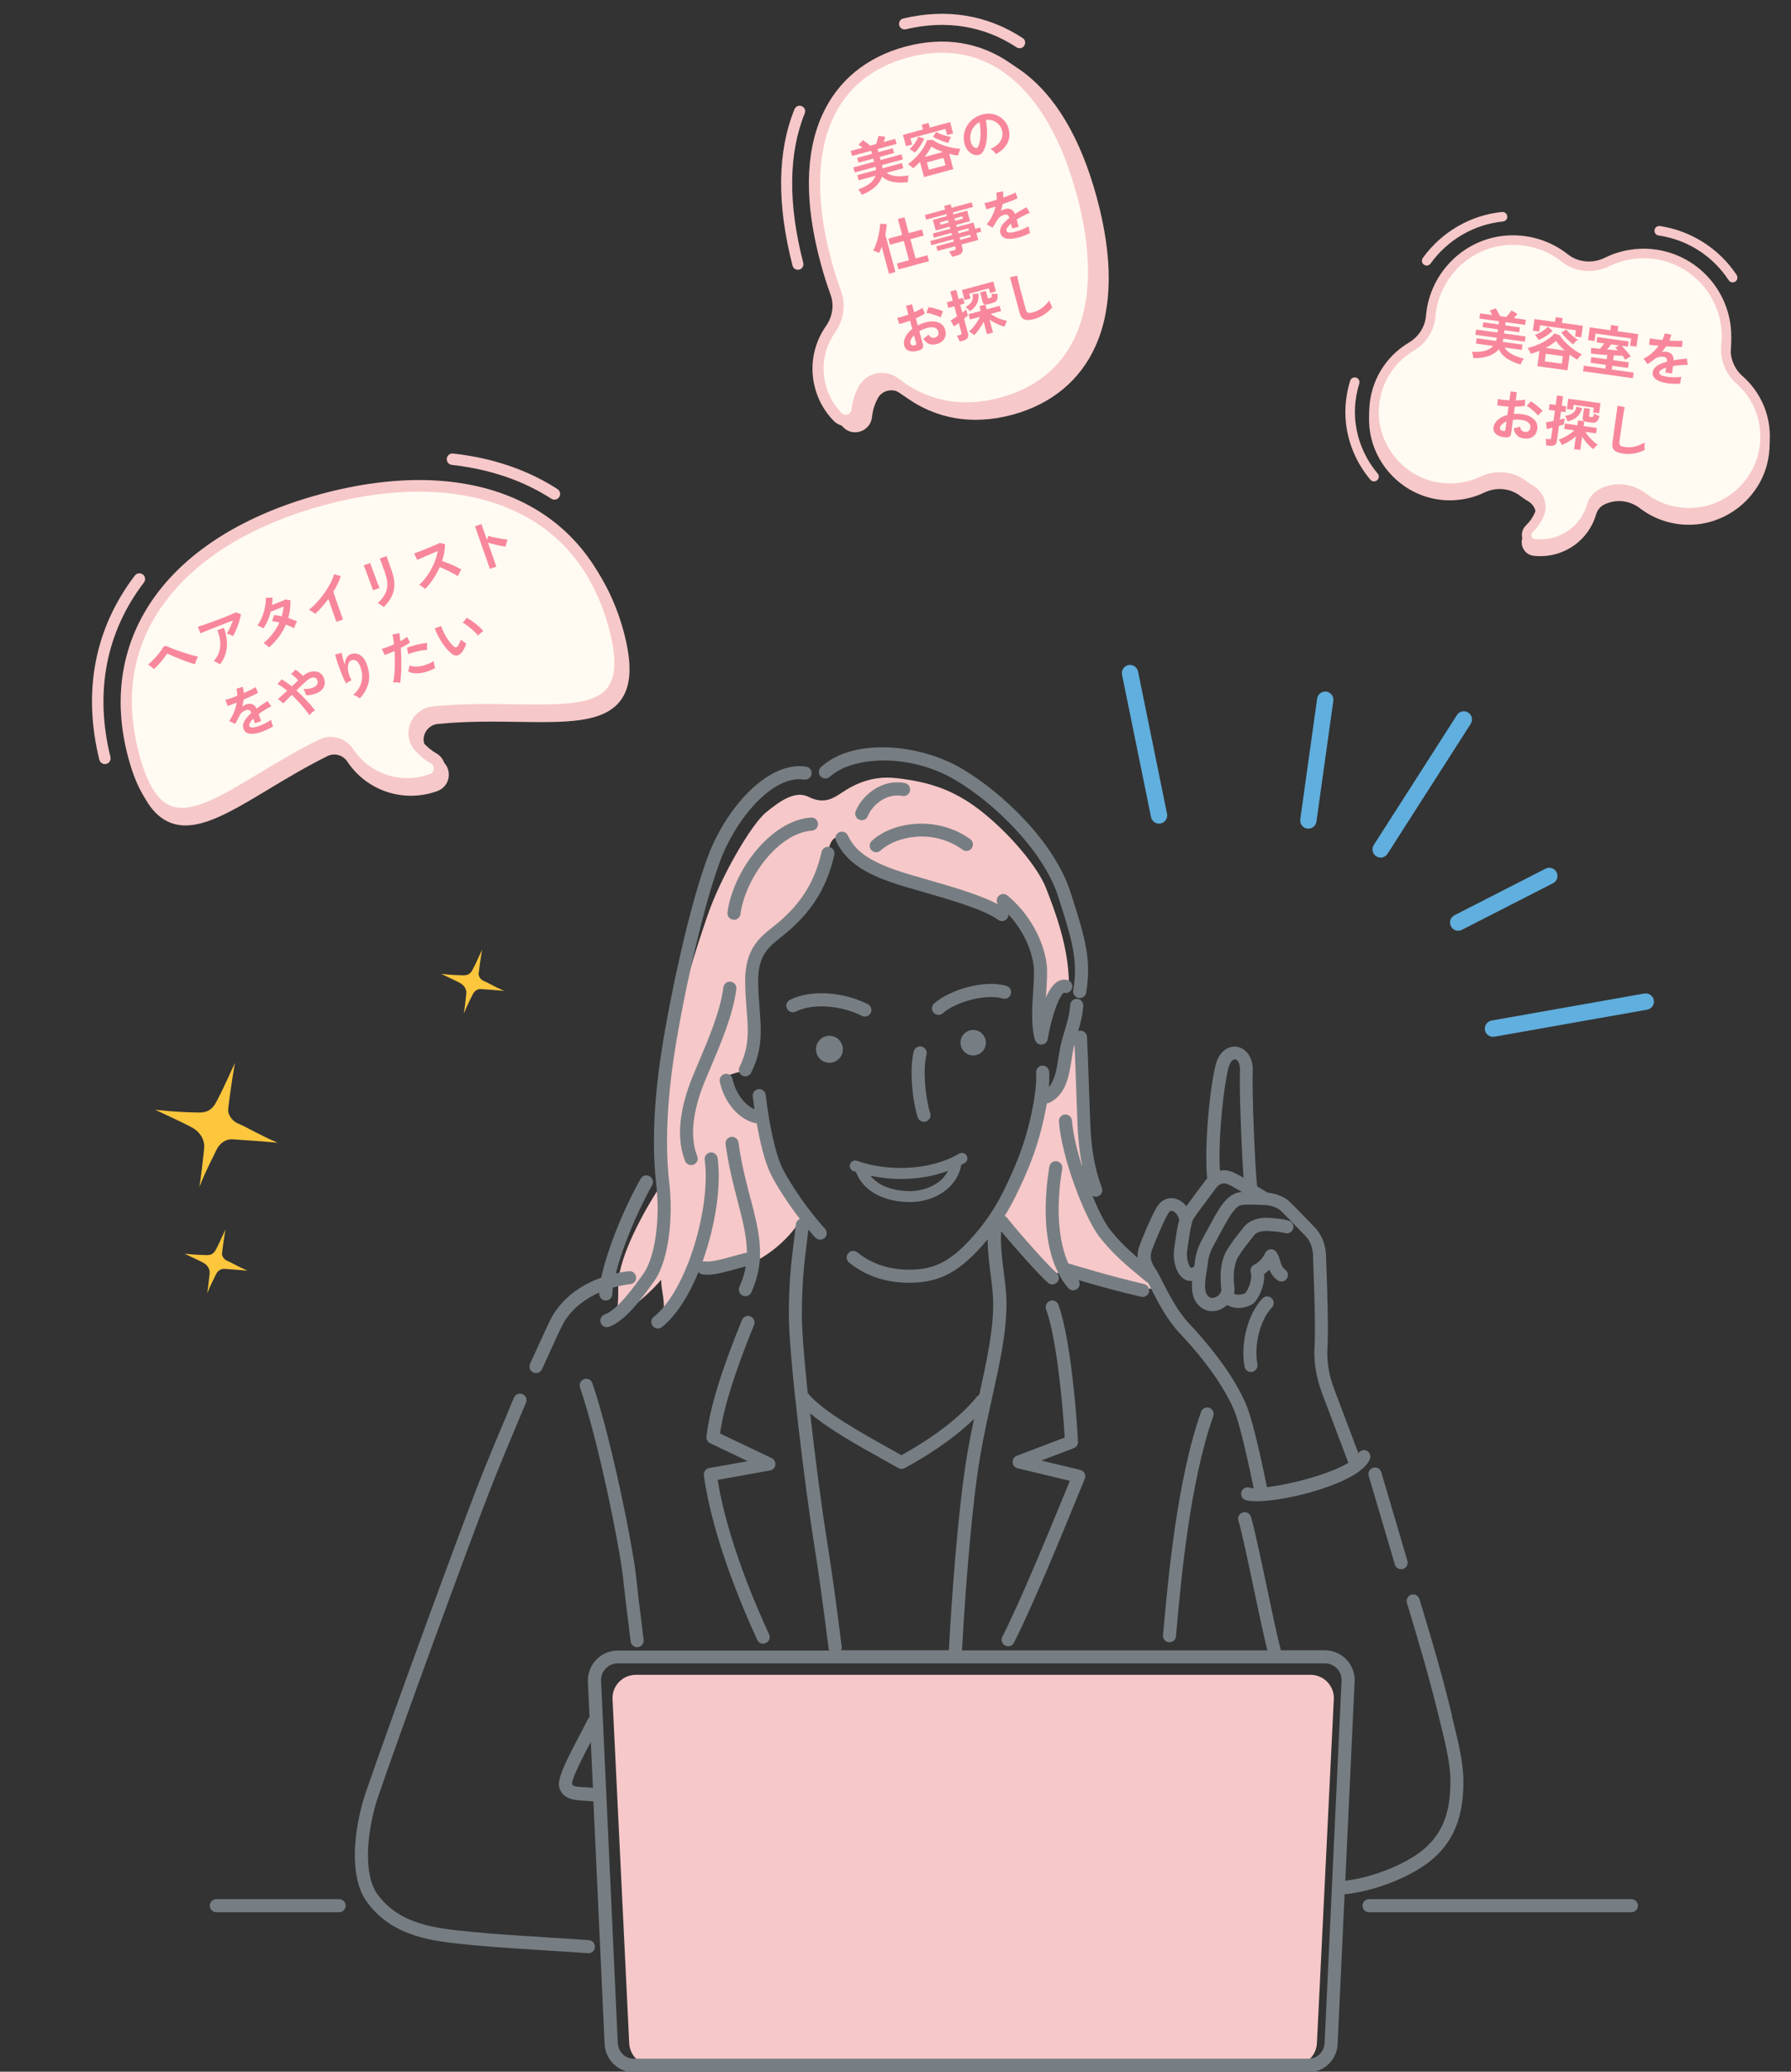<svg width="512" height="592" viewBox="0 0 512 592" fill="none" xmlns="http://www.w3.org/2000/svg">
<rect x="0" y="0" width="512" height="592" fill="#333333" stroke="none"/>
<g clip-path="url(#clip0_84_2279)">
<path d="M186.211 590.128H370.138C373.625 590.128 376.491 587.133 376.491 583.466L381.318 485.244C381.318 481.578 378.328 478.583 374.669 478.583H181.742C178.083 478.583 175.094 481.578 175.094 485.244L179.858 583.466C179.858 587.133 182.723 590.128 186.211 590.128Z" fill="#F7C8C9"/>
<path d="M176.916 364.885C178.208 356.601 184.67 344.962 189.575 337.708C189.31 320.11 190.867 305.867 193.187 293.964C195.507 282.06 198.762 271.795 202.234 261.701C206.018 250.656 214.629 235.726 219.02 232.107C223.411 228.487 227.537 225.898 231.165 227.707C234.778 229.517 237.238 228.674 239.605 227.192C241.925 225.726 247.531 221.327 256.313 222.356C265.095 223.386 272.242 225.383 280.245 231.592C288.249 237.801 296.611 247.551 299.024 253.76C301.376 259.798 305.564 270.5 305.564 281.202C302.201 279.392 301.687 282.84 300.395 285.165C299.102 287.489 297.561 290.344 297.561 292.419C297.825 283.355 297.561 280.001 297.561 276.366C297.561 272.731 293.839 264.369 290.32 260.843C283.344 259.814 277.147 256.959 270.95 254.634C264.752 252.31 255.192 251.264 251.314 248.94C247.437 246.615 242.268 242.731 240.726 240.406C239.184 238.082 237.363 239.626 236.6 243.776C235.821 247.91 233.641 255.773 229.359 259.829C225.077 263.885 218.257 268.893 216.186 272.762C214.115 276.647 213.866 279.751 214.893 285.446C215.921 291.14 217.727 300.719 213.087 306.148C211.53 305.883 207.139 307.708 207.139 307.708C209.21 313.137 213.087 319.096 217.214 319.362C218.771 325.321 220.312 332.56 222.632 335.93C224.952 339.299 226.759 345.243 229.608 347.318C224.952 355.852 216.7 360.002 216.7 360.002C211.016 362.841 202.234 361.811 199.649 362.841C194.231 370.86 191.646 374.495 189.31 377.069C190.603 372.404 188.796 368.005 189.045 365.68C184.141 371.374 177.211 376.226 175.358 376.804C177.429 373.964 176.386 368.005 176.916 364.9V364.885Z" fill="#F7C8C9"/>
<path d="M308.647 296.569C308.382 303.293 309.426 313.386 309.94 319.346C310.453 325.305 310.453 331.249 311.746 336.164C308.912 332.544 306.841 330.204 306.841 330.204C309.161 341.078 311.497 346.772 314.331 350.657C317.165 354.541 323.891 360.485 325.697 362.045C327.504 363.605 329.824 366.179 331.116 368.519C325.433 368.005 307.355 364.635 304.505 363.34C302.434 364.12 299.849 364.12 297.015 361.265C294.182 358.426 287.455 350.906 285.649 347.802C291.846 335.383 298.495 321.046 298.308 313.636C303.213 311.312 304.256 297.068 308.647 296.553V296.569Z" fill="#F7C8C9"/>
<path d="M331.334 235.351C330.244 235.351 329.279 234.587 329.045 233.479L320.761 192.808C320.497 191.544 321.322 190.312 322.583 190.047C323.845 189.797 325.075 190.608 325.339 191.872L333.623 232.543C333.888 233.807 333.063 235.039 331.801 235.304C331.646 235.336 331.49 235.351 331.334 235.351Z" fill="#60AFDE"/>
<path d="M394.693 245.055C394.257 245.055 393.821 244.93 393.432 244.68C392.342 243.978 392.031 242.543 392.731 241.451L416.508 204.321C417.209 203.229 418.657 202.917 419.732 203.619C420.822 204.321 421.133 205.756 420.432 206.848L396.655 243.978C396.204 244.68 395.456 245.055 394.693 245.055Z" fill="#60AFDE"/>
<path d="M416.866 265.96C416.01 265.96 415.2 265.492 414.78 264.68C414.188 263.526 414.655 262.122 415.792 261.529L441.843 248.222C442.995 247.629 444.396 248.097 444.988 249.236C445.58 250.39 445.112 251.794 443.976 252.387L417.925 265.694C417.583 265.866 417.225 265.944 416.866 265.944V265.96Z" fill="#60AFDE"/>
<path d="M374.03 236.786C373.921 236.786 373.812 236.786 373.703 236.771C372.427 236.599 371.539 235.414 371.71 234.134L376.537 199.626C376.724 198.346 377.892 197.457 379.169 197.629C380.446 197.8 381.333 198.986 381.162 200.265L376.335 234.774C376.179 235.944 375.167 236.786 374.03 236.786Z" fill="#60AFDE"/>
<path d="M426.785 296.272C425.68 296.272 424.683 295.476 424.496 294.338C424.278 293.058 425.119 291.857 426.396 291.623L470.073 283.901C471.334 283.682 472.549 284.525 472.782 285.804C473 287.083 472.16 288.284 470.883 288.518L427.206 296.241C427.066 296.272 426.925 296.272 426.801 296.272H426.785Z" fill="#60AFDE"/>
<path d="M278.206 301.592C280.209 301.592 281.834 299.965 281.834 297.957C281.834 295.95 280.209 294.322 278.206 294.322C276.202 294.322 274.578 295.95 274.578 297.957C274.578 299.965 276.202 301.592 278.206 301.592Z" fill="#767E83"/>
<path d="M286.443 263.199C286.053 263.199 285.664 263.074 285.322 262.824C281.491 259.938 271.121 256.958 263.569 254.79C260.112 253.792 257.138 252.933 254.958 252.185C248.48 249.907 242.065 246.896 238.998 240.297C238.562 239.361 238.966 238.253 239.901 237.816C240.835 237.38 241.94 237.785 242.376 238.721C244.416 243.105 248.294 245.898 256.188 248.659C258.259 249.392 261.186 250.235 264.596 251.202C272.88 253.589 283.173 256.537 287.564 259.845C288.389 260.469 288.56 261.639 287.938 262.466C287.564 262.949 287.003 263.214 286.443 263.214V263.199Z" fill="#767E83"/>
<path d="M250.489 243.542C249.991 243.542 249.492 243.339 249.119 242.949C248.418 242.185 248.465 241.015 249.212 240.297C255.3 234.634 268.069 233.074 277.365 239.782C278.206 240.391 278.392 241.561 277.785 242.388C277.178 243.23 276.01 243.417 275.185 242.809C266.667 236.662 256.11 238.987 251.766 243.027C251.408 243.355 250.956 243.527 250.489 243.527V243.542Z" fill="#767E83"/>
<path d="M246.347 234.384C246.113 234.384 245.88 234.337 245.646 234.244C244.681 233.854 244.229 232.777 244.603 231.81C246.254 227.676 251.704 222.45 258.664 223.76C259.676 223.947 260.345 224.93 260.159 225.944C259.972 226.958 258.991 227.629 257.979 227.442C253.152 226.537 249.212 230.344 248.075 233.214C247.78 233.947 247.079 234.384 246.347 234.384Z" fill="#767E83"/>
<path d="M209.817 262.824C209.739 262.824 209.646 262.824 209.568 262.809C208.54 262.668 207.824 261.732 207.964 260.703C209.584 248.815 220.359 234.384 231.85 233.62C232.909 233.557 233.766 234.337 233.844 235.367C233.906 236.397 233.127 237.286 232.1 237.364C222.492 238.004 213.072 250.937 211.67 261.217C211.546 262.153 210.736 262.84 209.817 262.84V262.824Z" fill="#767E83"/>
<path d="M213.087 307.583C212.807 307.583 212.527 307.521 212.246 307.38C211.328 306.912 210.954 305.789 211.405 304.869C214.286 299.096 213.912 294.369 213.43 288.363C213.227 285.836 213.025 283.215 213.025 280.235C213.025 271.155 217.12 267.911 221.06 264.775C221.963 264.057 222.913 263.308 223.785 262.497C227.786 258.8 232.676 253.277 234.856 243.449C235.074 242.434 236.086 241.81 237.082 242.029C238.094 242.247 238.733 243.246 238.499 244.26C236.101 255.102 230.729 261.171 226.323 265.243C225.342 266.148 224.345 266.943 223.38 267.708C219.674 270.641 216.746 272.965 216.746 280.235C216.746 283.074 216.949 285.617 217.136 288.067C217.634 294.385 218.07 299.845 214.722 306.538C214.395 307.193 213.741 307.568 213.056 307.568L213.087 307.583Z" fill="#767E83"/>
<path d="M273.145 222.902C284.574 229.704 298.323 243.277 302.465 256.069C306.685 269.112 308.211 274.65 306.81 283.027C306.638 284.041 307.324 285.009 308.351 285.18C308.46 285.196 308.554 285.212 308.663 285.212C309.566 285.212 310.344 284.556 310.5 283.651C312.026 274.447 310.438 268.597 306.016 254.915C301.391 240.609 286.723 226.615 275.045 219.688C263.086 212.574 244.011 210.671 234.7 219.189C233.937 219.891 233.89 221.077 234.575 221.841C235.276 222.606 236.459 222.653 237.222 221.966C243.622 216.116 259.941 215.071 273.145 222.918V222.902Z" fill="#767E83"/>
<path d="M295.91 297.177C296.159 297.957 296.875 298.488 297.685 298.488C297.732 298.488 297.778 298.488 297.81 298.488C298.666 298.425 299.382 297.786 299.522 296.928C300.799 289.268 303.166 284.042 304.178 283.667C305.175 283.948 306.202 283.371 306.483 282.372C306.763 281.374 306.187 280.344 305.19 280.063C304.194 279.783 303.166 279.954 302.232 280.547C300.955 281.358 299.881 283.043 298.993 285.009C299.024 284.525 299.055 284.057 299.086 283.589C299.289 280.422 299.476 277.427 299.18 275.258C298.183 268.144 293.886 260.718 287.984 255.882C287.19 255.227 286.007 255.352 285.353 256.147C284.699 256.943 284.823 258.129 285.617 258.784C290.834 263.059 294.602 269.564 295.474 275.789C295.723 277.583 295.552 280.391 295.349 283.371C295.054 288.067 294.711 293.386 295.894 297.193L295.91 297.177Z" fill="#767E83"/>
<path d="M173.505 379.253C172.742 379.253 172.026 378.785 171.746 378.02C171.388 377.053 171.886 375.977 172.867 375.618C176.604 374.26 181.4 367.536 183.969 363.917C187.208 359.362 188.781 348.504 187.628 338.66C185.651 321.857 188.345 303.917 190.556 291.888C193.218 277.333 197.687 257.38 202.265 245.008C207.45 230.968 219.394 217.426 230.433 219.064C231.461 219.22 232.162 220.172 232.006 221.186C231.85 222.216 230.901 222.918 229.888 222.762C220.857 221.42 210.331 233.932 205.769 246.303C201.284 258.472 196.753 278.831 194.231 292.559C192.066 304.353 189.435 321.904 191.35 338.207C192.44 347.505 191.303 360.064 187.021 366.07C182.957 371.78 178.597 377.49 174.159 379.112C173.941 379.19 173.739 379.221 173.521 379.221L173.505 379.253Z" fill="#767E83"/>
<path d="M276.353 330.219C275.917 329.471 274.967 329.221 274.219 329.658C265.001 334.993 252.622 334.478 245.024 331.717C244.214 331.421 243.326 331.842 243.03 332.653C242.735 333.464 243.155 334.354 243.965 334.65C244.198 334.728 244.447 334.79 244.681 334.868C247.11 341.218 254.008 343.48 260.003 343.48C260.252 343.48 260.501 343.48 260.75 343.48C266.714 343.293 273.519 339.876 274.811 332.856C275.138 332.684 275.45 332.528 275.776 332.357C276.524 331.92 276.773 330.968 276.337 330.219H276.353ZM260.673 340.36C259.131 340.422 252.264 340.36 248.854 335.976C251.563 336.538 254.506 336.897 257.543 336.897C262.012 336.897 266.652 336.195 271.012 334.572C268.894 338.878 263.6 340.266 260.673 340.36Z" fill="#767E83"/>
<path d="M264.114 320.547C263.32 320.547 262.588 320.033 262.339 319.237C260.781 314.276 259.941 305.337 261.233 300.407C261.498 299.408 262.51 298.8 263.522 299.065C264.519 299.33 265.11 300.36 264.861 301.358C263.756 305.539 264.519 313.652 265.92 318.098C266.231 319.081 265.686 320.142 264.705 320.454C264.519 320.516 264.332 320.547 264.145 320.547H264.114Z" fill="#767E83"/>
<path d="M247.219 290.484C246.939 290.484 246.658 290.422 246.394 290.282C240.196 287.193 232.24 286.678 227.49 289.065C226.572 289.533 225.451 289.158 224.983 288.222C224.516 287.302 224.89 286.179 225.824 285.711C231.632 282.793 240.788 283.292 248.075 286.927C248.994 287.38 249.383 288.519 248.916 289.439C248.589 290.094 247.935 290.484 247.235 290.484H247.219Z" fill="#767E83"/>
<path d="M268.287 290.001C267.773 290.001 267.244 289.783 266.885 289.361C266.2 288.581 266.278 287.396 267.057 286.725C271.463 282.856 281.444 279.829 287.72 281.733C288.701 282.029 289.261 283.074 288.965 284.073C288.669 285.056 287.642 285.617 286.63 285.321C282.098 283.948 273.456 286.085 269.517 289.549C269.159 289.861 268.723 290.017 268.287 290.017V290.001Z" fill="#767E83"/>
<path d="M233.267 299.829C233.267 301.967 234.996 303.683 237.113 303.683C239.231 303.683 240.959 301.951 240.959 299.829C240.959 297.708 239.231 295.976 237.113 295.976C234.996 295.976 233.267 297.708 233.267 299.829Z" fill="#767E83"/>
<path d="M197.594 332.934C196.846 332.934 196.146 332.482 195.85 331.748C193.717 326.273 193.935 319.673 196.535 311.577C197.267 309.299 198.45 306.506 199.821 303.293C202.546 296.896 205.924 288.94 206.796 282.138C206.921 281.108 207.855 280.391 208.883 280.516C209.911 280.64 210.627 281.576 210.502 282.606C209.568 289.938 206.065 298.16 203.262 304.759C201.923 307.895 200.77 310.609 200.085 312.731C197.765 319.985 197.516 325.758 199.322 330.391C199.696 331.358 199.229 332.435 198.263 332.809C198.045 332.903 197.812 332.934 197.578 332.934H197.594Z" fill="#767E83"/>
<path d="M214.504 342.357C213.305 337.755 211.95 332.56 211.11 326.46C210.97 325.43 210.02 324.712 209.008 324.868C207.98 325.009 207.279 325.961 207.419 326.975C208.291 333.277 209.677 338.613 210.892 343.293C212.324 348.831 213.523 353.465 213.508 358.036C213.274 358.004 213.025 358.02 212.791 358.082C211.701 358.379 210.689 358.66 209.755 358.909C205.847 359.986 203.262 360.703 201.362 360.438C201.191 360.407 201.02 360.438 200.848 360.469C204.507 350.36 206.251 338.847 205.146 330.922C205.006 329.892 204.056 329.19 203.044 329.33C202.016 329.471 201.315 330.422 201.456 331.436C203.277 344.525 196.535 368.629 186.897 376.289C186.087 376.928 185.947 378.114 186.601 378.925C186.974 379.393 187.519 379.627 188.064 379.627C188.469 379.627 188.874 379.502 189.217 379.221C193.343 375.945 196.94 370.157 199.68 363.496C199.961 363.839 200.366 364.089 200.833 364.151C201.284 364.214 201.751 364.245 202.234 364.245C204.539 364.245 207.139 363.527 210.752 362.529C211.514 362.326 212.324 362.092 213.196 361.858C212.869 363.761 212.293 365.696 211.374 367.724C210.954 368.66 211.374 369.767 212.309 370.204C212.558 370.313 212.822 370.376 213.087 370.376C213.803 370.376 214.473 369.97 214.784 369.284C219.066 359.845 217.073 352.139 214.535 342.373L214.504 342.357Z" fill="#767E83"/>
<path d="M168.211 558.131C168.211 558.131 168.118 558.131 168.071 558.131C165.206 557.913 161.266 557.663 156.984 557.398C149.573 556.93 141.164 556.415 135.278 555.838L134.204 555.729C124.02 554.746 112.467 553.622 105.039 543.7C98.935 535.541 101.863 520.05 104.572 512.187C111.143 493.014 129.906 441.734 136.306 425.181C138.829 418.645 142.675 409.503 145.758 402.17L146.925 399.378C147.33 398.426 148.42 397.974 149.37 398.379C150.32 398.785 150.772 399.877 150.367 400.829L149.183 403.621C146.1 410.938 142.27 420.064 139.778 426.539C133.379 443.076 114.647 494.277 108.091 513.404C105.428 521.157 103.217 535.042 108.013 541.454C114.444 550.05 124.659 551.033 134.546 552L135.621 552.109C141.444 552.686 149.806 553.201 157.202 553.669C161.516 553.934 165.471 554.184 168.351 554.402C169.379 554.48 170.158 555.385 170.064 556.415C169.986 557.398 169.177 558.147 168.211 558.147V558.131Z" fill="#767E83"/>
<path d="M185.682 336.101C184.779 335.602 183.642 335.914 183.144 336.819C177.974 346.039 173.443 357.583 171.886 365.087C167.246 366.756 161.702 369.877 158.121 375.711C157.171 377.24 155.256 381.515 153.559 385.275C152.749 387.069 152.017 388.691 151.55 389.674C151.099 390.61 151.488 391.718 152.422 392.17C152.687 392.295 152.967 392.357 153.232 392.357C153.932 392.357 154.586 391.967 154.913 391.296C155.396 390.298 156.144 388.66 156.969 386.819C158.448 383.527 160.488 379.003 161.313 377.677C163.914 373.465 167.76 370.906 171.325 369.331C171.325 369.471 171.31 369.611 171.31 369.752C171.31 370.781 172.151 371.624 173.178 371.624C174.206 371.624 175.047 370.781 175.047 369.752C175.047 369.237 175.109 368.629 175.203 367.942C177.538 367.287 179.407 367.037 180.17 366.959C181.198 366.85 181.945 365.945 181.836 364.916C181.727 363.886 180.824 363.121 179.796 363.246C179.142 363.309 177.787 363.48 176.028 363.886C177.725 357.224 181.54 347.396 186.429 338.659C186.928 337.755 186.616 336.616 185.713 336.117L185.682 336.101Z" fill="#767E83"/>
<path d="M182.132 470.689C181.198 470.689 180.388 469.987 180.279 469.019C180.139 467.709 179.905 465.899 179.64 463.762C179.173 460.049 178.597 455.431 178.083 450.61C177.258 442.794 171.31 412.607 165.813 396.46C165.486 395.477 166 394.417 166.981 394.089C167.962 393.746 169.021 394.276 169.348 395.259C174.922 411.64 180.964 442.295 181.805 450.22C182.303 454.994 182.879 459.596 183.346 463.294C183.611 465.447 183.845 467.272 184 468.598C184.109 469.628 183.378 470.548 182.35 470.673C182.288 470.673 182.21 470.673 182.147 470.673L182.132 470.689Z" fill="#767E83"/>
<path d="M96.958 546.43H61.845C60.817 546.43 59.976 545.588 59.976 544.558C59.976 543.528 60.817 542.686 61.845 542.686H96.958C97.985 542.686 98.826 543.528 98.826 544.558C98.826 545.588 97.985 546.43 96.958 546.43Z" fill="#767E83"/>
<path d="M466.383 546.43H391.377C390.349 546.43 389.508 545.588 389.508 544.558C389.508 543.528 390.349 542.686 391.377 542.686H466.383C467.41 542.686 468.251 543.528 468.251 544.558C468.251 545.588 467.41 546.43 466.383 546.43Z" fill="#767E83"/>
<path d="M218.179 469.691C217.478 469.691 216.793 469.285 216.482 468.599C212.698 460.455 203.667 439.55 201.222 421.593C201.082 420.595 201.751 419.675 202.748 419.503L213.772 417.537L203.013 412.405C202.296 412.061 201.86 411.297 201.954 410.501C202.919 402.373 206.049 392.108 212.106 377.194C212.495 376.242 213.585 375.774 214.535 376.164C215.485 376.554 215.952 377.646 215.563 378.598C209.973 392.373 206.937 402.03 205.831 409.612L220.608 416.664C221.34 417.007 221.76 417.802 221.651 418.598C221.542 419.409 220.919 420.049 220.125 420.189L205.161 422.873C207.871 439.924 216.279 459.3 219.861 467.023C220.297 467.959 219.892 469.067 218.958 469.503C218.708 469.628 218.428 469.675 218.179 469.675V469.691Z" fill="#767E83"/>
<path d="M415.06 490.096L414.531 487.959C411.93 477.335 408.832 467.07 406.356 458.832L405.78 456.945C405.484 455.962 404.441 455.385 403.444 455.697C402.463 455.993 401.903 457.038 402.198 458.037L402.775 459.94C405.25 468.146 408.318 478.349 410.903 488.879L411.432 491.017C413.301 498.583 414.64 504.059 414.64 509.02C414.64 517.803 412.507 523.482 407.477 528.022C402.557 532.468 392.544 536.524 384.587 537.413L387.266 480.112C387.266 475.4 383.451 471.578 378.748 471.578H366.182C365.295 468.427 363.691 460.86 362.149 453.513C360.437 445.385 358.662 436.976 357.618 433.45C357.322 432.452 356.279 431.89 355.298 432.186C354.302 432.483 353.741 433.512 354.037 434.511C355.034 437.881 356.793 446.227 358.49 454.293C359.97 461.297 361.371 467.959 362.321 471.594H275.014C275.59 460.486 277.505 431.609 280.323 415.431C281.273 409.971 282.441 404.729 283.562 399.659C285.711 390.002 287.735 380.875 287.735 372.545C287.735 369.705 287.361 366.726 286.957 363.574C286.458 359.627 285.944 355.587 286.225 351.842C289.775 356.148 296.984 364.307 299.616 366.57C299.974 366.866 300.394 367.022 300.83 367.022C301.36 367.022 301.874 366.804 302.247 366.367C302.917 365.587 302.824 364.401 302.045 363.73C299.413 361.468 290.787 351.686 287.938 348.02C287.735 347.755 287.47 347.599 287.19 347.474C288.265 345.758 289.323 343.902 290.304 341.889C294.026 334.307 296.097 328.894 297.701 322.607C298.183 320.735 298.791 318.082 299.273 315.274C299.491 315.274 299.725 315.212 299.927 315.118C304.786 312.872 305.642 307.256 306.343 302.731C306.467 301.904 306.592 301.109 306.732 300.36C306.856 299.705 307.012 299.081 307.183 298.457C307.339 301.842 307.464 305.664 307.604 309.705C307.728 313.558 307.869 317.505 308.024 321.234C308.242 326.21 308.725 330.298 309.597 334.089C307.993 329.159 306.747 324.12 306.452 320.204C306.374 319.175 305.502 318.41 304.443 318.472C303.415 318.55 302.637 319.44 302.715 320.485C303.462 330.625 310.017 347.973 314.362 353.527C318.177 358.379 321.898 361.468 326.632 365.384L327.831 366.382C327.955 366.492 328.111 366.554 328.251 366.632C328.5 367.116 328.765 367.63 329.045 368.192C330.961 371.967 333.592 377.116 337.329 381.063C340.646 384.542 348.774 393.621 352.713 402.763C353.632 404.916 355.376 410.595 358.397 425.275C357.93 425.244 357.54 425.182 357.229 425.088C356.232 424.776 355.205 425.338 354.893 426.32C354.598 427.303 355.143 428.349 356.123 428.661C356.855 428.879 357.899 428.988 359.175 428.988C368.285 428.988 389.134 423.575 391.626 416.882C391.984 415.915 391.501 414.838 390.536 414.479C389.695 414.167 388.792 414.526 388.325 415.259C384.93 406.227 382.205 399.05 381.738 397.818C380.773 395.259 379.138 390.985 379.496 384.994C379.729 381.125 379.589 372.217 379.091 359.253V358.738C378.951 355.602 377.798 352.701 375.899 350.766C375.338 350.189 374.482 349.3 373.532 348.332C371.601 346.335 369.421 344.073 368.456 343.2C366.79 341.686 364.065 340.953 362.383 340.797L361.153 340.064C360.546 339.689 359.954 339.331 359.362 338.987C359.362 338.941 359.362 338.909 359.362 338.863C358.817 334.042 357.852 312.248 358.132 306.226C358.319 301.858 355.937 299.486 353.632 299.128C351.374 298.769 348.618 300.204 347.559 304.167C345.924 310.266 344.196 327.38 345.099 336.757C344.912 336.959 344.71 337.178 344.539 337.412C343.495 338.8 340.833 342.326 339.151 344.666C338.139 343.418 336.815 342.576 335.383 342.404C333.358 342.17 331.568 343.246 330.447 345.368C328.251 349.549 326.772 353.371 325.853 355.727C325.371 356.991 325.153 358.192 325.184 359.378C322.303 356.897 319.765 354.463 317.242 351.25C315.872 349.502 314.05 345.945 312.291 341.686C312.571 341.858 312.898 341.967 313.241 341.967C313.459 341.967 313.677 341.936 313.895 341.842C314.86 341.484 315.358 340.407 315 339.44C312.96 333.948 311.995 328.644 311.683 321.125C311.528 317.412 311.388 313.48 311.263 309.642C311.107 304.759 310.952 300.142 310.749 296.288C310.703 295.259 309.799 294.463 308.787 294.51C308.585 294.51 308.398 294.588 308.211 294.666C308.881 292.435 309.504 290.126 309.675 287.396C309.737 286.366 308.943 285.477 307.915 285.414C306.888 285.383 306 286.148 305.938 287.177C305.798 289.767 305.128 291.982 304.412 294.323C303.913 295.992 303.384 297.723 303.01 299.72C302.855 300.516 302.73 301.358 302.59 302.232C302.092 305.43 301.562 308.706 299.834 310.61C299.974 309.065 300.021 307.568 299.927 306.241C299.849 305.212 298.977 304.416 297.934 304.51C296.907 304.588 296.128 305.477 296.206 306.507C296.439 309.83 295.645 315.399 294.026 321.749C292.484 327.771 290.491 332.981 286.894 340.314C282.534 349.206 276.757 354.994 274.484 357.069C270.233 360.938 266.372 362.591 261.155 362.794C254.849 363.028 249.43 361.375 245.086 357.864C244.276 357.225 243.108 357.35 242.454 358.145C241.816 358.956 241.94 360.126 242.735 360.782C247.499 364.619 253.292 366.554 259.972 366.554C260.408 366.554 260.844 366.554 261.28 366.523C267.384 366.289 272.086 364.292 276.991 359.83C278.128 358.785 280.105 356.866 282.348 354.151C282.348 357.459 282.768 360.828 283.188 364.12C283.578 367.147 283.936 370.017 283.936 372.607C283.936 380.423 282.005 389.222 279.95 398.535C279.732 398.645 279.545 398.816 279.373 399.004C273.285 406.523 263.538 412.607 257.698 415.821C256.717 415.275 255.674 414.698 254.615 414.105C246.285 409.472 234.902 403.122 230.916 398.083C229.935 388.754 229.234 380.392 229.234 375.79C229.234 366.429 229.935 360.828 230.605 355.415C230.776 354.089 230.932 352.747 231.087 351.374C231.757 352.17 232.426 352.935 233.096 353.652C233.47 354.042 233.968 354.245 234.466 354.245C234.918 354.245 235.369 354.073 235.743 353.746C236.506 353.044 236.537 351.858 235.837 351.094C231.119 346.008 226.011 338.426 223.785 334.058C221.48 329.502 219.736 320.126 218.895 312.856C218.771 311.827 217.836 311.093 216.824 311.218C215.797 311.343 215.065 312.263 215.189 313.293C215.283 314.12 215.454 315.415 215.672 316.959C212.9 315.82 210.206 312.248 209.428 308.348C209.226 307.334 208.245 306.678 207.232 306.881C206.22 307.084 205.566 308.067 205.769 309.081C206.983 315.15 211.592 320.282 216.326 321C217.198 325.992 218.553 331.983 220.468 335.758C222.087 338.972 225.186 343.792 228.658 348.317C228.067 348.582 227.599 349.112 227.522 349.814C227.335 351.593 227.132 353.262 226.914 354.963C226.229 360.485 225.513 366.211 225.513 375.79C225.513 388.145 230.496 427.288 232.52 439.846C234.217 450.439 235.323 458.942 236.382 467.179L236.895 471.173C236.911 471.344 236.989 471.5 237.051 471.656H176.573C171.87 471.656 168.055 475.478 168.055 480.268L168.538 490.736C168.32 490.908 168.133 491.11 168.009 491.36C167.277 492.826 166.436 494.418 165.58 496.056C160.971 504.823 159.055 508.911 160.021 511.22C161.298 514.262 164.303 514.402 166.95 514.543C167.822 514.589 168.725 514.652 169.644 514.777L172.82 583.592C172.82 588.303 176.511 592.125 181.042 592.125H374.186C378.717 592.125 382.408 588.303 382.408 583.685L384.385 541.282C393.261 540.44 404.316 535.978 409.953 530.892C415.761 525.65 418.346 518.942 418.346 509.114C418.346 503.7 416.96 498.037 415.029 490.221L415.06 490.096ZM351.234 305.009C351.67 303.371 352.495 302.607 353.134 302.7C353.85 302.809 354.566 303.979 354.473 305.929C354.239 311.296 354.956 328.925 355.501 336.538C353.741 335.555 352.34 334.838 351.514 334.619C350.596 334.37 349.661 334.338 348.743 334.526C348.167 324.838 349.911 309.892 351.219 305.009H351.234ZM339.385 357.365L339.54 356.273C339.898 353.699 340.49 349.378 341.191 348.285C341.814 347.287 343.962 344.354 347.653 339.455C348.447 338.41 349.521 337.958 350.533 338.239C351.219 338.426 353.103 339.471 355.065 340.61C354.893 340.626 354.707 340.626 354.535 340.657C351.779 341.047 350.035 343.153 348.571 345.399C347.513 347.022 346.033 349.783 344.834 351.998C344.383 352.825 343.994 353.574 343.667 354.151C342.468 356.335 341.829 358.301 341.564 360.735C341.518 361.187 341.44 361.609 341.362 362.03C341.144 362.061 340.926 362.123 340.724 362.233C340.599 362.311 340.521 362.326 340.521 362.326C340.007 362.139 339.026 359.799 339.369 357.381L339.385 357.365ZM329.435 356.882C330.338 354.526 331.724 350.969 333.81 346.991C334.184 346.289 334.557 345.945 335.009 345.992C335.725 346.07 336.722 347.037 337.08 348.457C337.08 348.488 337.111 348.504 337.111 348.535C336.613 350.329 336.239 352.779 335.819 355.774L335.663 356.85C335.243 359.799 336.052 363.793 338.357 365.384C339.011 365.836 339.743 366.055 340.49 366.055C340.599 366.055 340.708 366.024 340.817 366.008C340.786 366.492 340.755 367.022 340.755 367.599C340.693 372.014 343.433 374.495 346.174 374.666C347.824 374.76 349.506 374.089 350.829 372.888C351.81 373.496 352.916 373.762 354.021 373.762C355.765 373.762 357.431 373.153 358.319 372.435C359.736 371.281 361.62 367.412 361.387 364.058C361.916 363.699 362.414 363.278 362.881 362.81C363.255 363.777 363.862 364.807 365.186 365.821C366.011 366.445 367.179 366.289 367.802 365.462C368.425 364.635 368.269 363.465 367.444 362.841C366.556 362.17 366.4 361.64 366.073 360.594C365.855 359.877 365.575 358.972 364.999 357.942C364.656 357.334 364.002 356.975 363.317 356.991C362.617 357.006 361.994 357.428 361.698 358.052C360.951 359.612 359.876 360.735 358.506 361.421C357.681 361.827 357.276 362.779 357.556 363.652C358.179 365.649 356.606 368.956 355.999 369.503C355.61 369.815 353.741 370.298 352.776 369.643C352.9 369.066 352.963 368.473 352.885 367.896C352.511 365.15 352.589 361.406 353.99 359.128C355.22 357.116 356.373 355.696 357.385 354.432C357.79 353.933 358.179 353.449 358.521 352.981C359.207 352.076 360.826 351.608 362.757 351.764L363.535 351.827C365.233 351.967 366.167 352.03 367.366 352.373C368.347 352.654 369.39 352.076 369.67 351.094C369.951 350.095 369.374 349.066 368.378 348.785C366.821 348.332 365.622 348.239 363.816 348.098L363.037 348.036C359.736 347.755 357.011 348.754 355.516 350.719C355.189 351.156 354.831 351.593 354.442 352.076C353.414 353.356 352.122 354.947 350.767 357.178C348.369 361.109 348.93 366.772 349.148 368.41C349.21 368.878 348.992 369.44 348.54 369.924C347.964 370.548 347.123 370.938 346.407 370.891C345.442 370.829 344.461 369.69 344.492 367.615C344.523 365.649 344.741 364.385 344.959 363.153C345.084 362.467 345.193 361.811 345.27 361.094C345.473 359.159 345.956 357.662 346.921 355.93C347.248 355.337 347.653 354.573 348.104 353.73C349.257 351.577 350.689 348.894 351.67 347.412C353.025 345.337 353.975 344.479 355.018 344.323C356.45 344.12 358.911 344.229 360.717 344.292L361.776 344.339C362.866 344.37 365.046 344.963 365.98 345.821C366.868 346.632 369.094 348.941 370.885 350.797C371.835 351.78 372.707 352.685 373.283 353.262C374.513 354.51 375.292 356.554 375.369 358.738V359.268C376.008 375.493 375.961 382.03 375.805 384.635C375.401 391.422 377.285 396.351 378.281 399.004C378.779 400.314 381.785 408.255 385.459 418.005C380.259 421.188 369.048 424.183 362.196 424.963C359.643 412.545 357.618 404.526 356.155 401.141C351.966 391.453 343.495 381.968 340.054 378.348C336.691 374.807 334.215 369.924 332.393 366.367C331.521 364.651 330.836 363.309 330.198 362.373C328.656 360.126 328.765 358.566 329.435 356.85V356.882ZM167.152 510.705C164.552 510.58 163.805 510.44 163.54 509.816C163.369 508.271 166.825 501.703 168.896 497.741L169.504 510.876C168.678 510.798 167.884 510.736 167.168 510.705H167.152ZM236.226 439.144C235.136 432.358 233.158 417.74 231.601 403.871C237.067 408.489 245.631 413.263 252.84 417.272C254.226 418.052 255.565 418.785 256.811 419.487C257.091 419.643 257.418 419.737 257.73 419.737C258.041 419.737 258.337 419.659 258.617 419.518C263.522 416.882 271.868 411.874 278.455 405.462C277.816 408.489 277.193 411.578 276.633 414.76C273.752 431.203 271.821 460.548 271.261 471.563H240.461C240.586 471.266 240.664 470.939 240.632 470.595L240.119 466.602C239.106 458.723 237.954 449.8 236.241 439.16L236.226 439.144ZM378.686 583.482C378.686 586.119 376.677 588.272 374.202 588.272H181.073C178.597 588.272 176.588 586.119 176.588 583.404L171.824 480.096C171.824 477.46 173.972 475.307 176.604 475.307H378.748C381.38 475.307 383.529 477.46 383.529 480.003L378.686 583.482Z" fill="#767E83"/>
<path d="M360.919 371.032C356.777 375.337 354.566 383.715 355.781 390.501C355.937 391.406 356.731 392.046 357.618 392.046C357.727 392.046 357.836 392.046 357.945 392.015C358.957 391.827 359.643 390.86 359.456 389.846C358.444 384.23 360.265 377.1 363.598 373.637C364.314 372.888 364.298 371.702 363.551 370.985C362.803 370.267 361.62 370.283 360.904 371.032H360.919Z" fill="#767E83"/>
<path d="M327.068 366.913C317.585 364.729 306.888 361.468 305.393 361.016C302.497 354.463 301.827 344.838 303.664 333.979C303.836 332.965 303.151 331.998 302.138 331.827C301.111 331.655 300.161 332.341 299.99 333.355C298.791 340.485 296.907 358.145 305.377 368.052C305.751 368.488 306.265 368.707 306.794 368.707C307.23 368.707 307.651 368.551 308.009 368.254C308.741 367.63 308.834 366.569 308.305 365.789C312.665 367.069 319.734 369.066 326.243 370.563C326.383 370.594 326.523 370.61 326.663 370.61C327.519 370.61 328.282 370.017 328.485 369.159C328.718 368.145 328.08 367.147 327.083 366.913H327.068Z" fill="#767E83"/>
<path d="M345.738 402.295C344.757 401.952 343.698 402.451 343.355 403.434C336.519 422.654 333.95 451.094 332.704 464.761L332.471 467.241C332.377 468.271 333.125 469.176 334.153 469.285C334.215 469.285 334.277 469.285 334.324 469.285C335.274 469.285 336.099 468.551 336.177 467.584L336.395 465.104C337.625 451.578 340.163 423.45 346.843 404.682C347.186 403.715 346.687 402.638 345.706 402.295H345.738Z" fill="#767E83"/>
<path d="M308.834 420.033L297.669 417.35L306.965 413.808C307.728 413.528 308.211 412.779 308.164 411.968C307.791 404.37 306.078 382.513 302.574 372.841C302.216 371.874 301.142 371.374 300.176 371.718C299.211 372.076 298.713 373.153 299.055 374.12C301.905 381.967 303.773 400.173 304.365 410.782L290.678 415.993C289.915 416.289 289.432 417.038 289.479 417.865C289.526 418.691 290.117 419.378 290.912 419.565L305.844 423.153L305.439 424.152C299.74 438.036 291.924 457.069 286.536 467.725C286.069 468.645 286.443 469.768 287.361 470.236C287.626 470.377 287.922 470.439 288.202 470.439C288.887 470.439 289.541 470.065 289.868 469.41C295.318 458.629 303.166 439.518 308.881 425.571L310.111 422.56C310.313 422.061 310.298 421.484 310.048 421C309.799 420.517 309.348 420.158 308.818 420.033H308.834Z" fill="#767E83"/>
<path d="M400.548 448.411C399.738 448.411 399.006 447.881 398.757 447.069C397.932 444.292 396.484 439.347 395.02 434.402C393.556 429.456 392.108 424.511 391.283 421.734C390.987 420.751 391.548 419.706 392.544 419.409C393.525 419.113 394.569 419.674 394.864 420.673C395.69 423.45 397.138 428.395 398.601 433.341C400.065 438.286 401.513 443.232 402.339 446.008C402.634 446.991 402.074 448.037 401.077 448.333C400.906 448.38 400.719 448.411 400.548 448.411Z" fill="#767E83"/>
</g>
<path d="M92.778 142.96C49.451 154.661 28.36 183.55 37.747 218.374C40.282 227.791 43.738 233.084 48.591 235.039C56.02 238.023 65.145 232.538 76.711 225.571C81.77 222.529 87.5 219.077 93.616 216.058C95.612 215.076 98.04 215.743 99.272 217.605C102.766 222.874 108.344 226.37 114.608 227.202C117.474 227.582 120.392 227.378 123.165 226.638C123.825 226.459 124.478 226.245 125.12 226.011C126.923 225.329 128.135 223.714 128.295 221.77C128.451 219.841 127.515 218.055 125.852 217.095C124.476 216.309 123.239 215.309 122.182 214.123C121.098 212.914 120.805 211.276 121.4 209.735C122.018 208.141 123.446 207.047 125.142 206.877C133.258 206.058 141.215 206.179 148.223 206.28C161.718 206.472 172.365 206.63 177.287 200.312C180.5 196.179 180.813 189.863 178.283 180.456C168.887 145.638 136.141 131.277 92.799 142.974L92.778 142.96Z" fill="#F7C8C9"/>
<path d="M40.874 164.183C40.166 163.611 39.123 163.725 38.562 164.452C27.076 179.473 23.583 197.606 28.405 217.116C28.619 217.993 29.538 218.521 30.414 218.281C31.28 218.047 31.779 217.17 31.57 216.302C27.008 197.815 30.304 180.645 41.135 166.461C41.682 165.754 41.576 164.746 40.874 164.183Z" fill="#F7C8C9"/>
<path d="M159.412 139.793C155.839 137.477 151.953 135.505 147.825 133.927C142.177 131.767 136.018 130.306 129.508 129.594C128.603 129.494 127.799 130.168 127.715 131.077C127.634 131.97 128.29 132.745 129.169 132.847C135.402 133.537 141.272 134.932 146.657 136.983C150.55 138.475 154.224 140.335 157.593 142.506C158.341 142.989 159.333 142.813 159.837 142.079C160.355 141.323 160.166 140.286 159.402 139.798L159.412 139.793Z" fill="#F7C8C9"/>
<path d="M92.152 142.749C54.224 152.991 28.196 178.798 38.276 216.159C46.71 247.423 64.155 226.476 91.844 212.81C94.584 211.455 97.896 212.366 99.573 214.916C102.681 219.621 107.741 223 113.757 223.793C117.154 224.243 120.469 223.817 123.475 222.689C126.068 221.711 126.376 218.094 123.974 216.711C122.439 215.834 121.066 214.717 119.905 213.421C116.631 209.778 119.028 203.949 123.904 203.459C156.339 200.203 184.399 211.597 175.633 179.076C165.553 141.714 130.079 132.508 92.152 142.749Z" fill="#FFFBF2"/>
<path d="M122.106 224.845C119.339 225.595 116.416 225.79 113.549 225.409C107.292 224.587 101.698 221.087 98.213 215.812C96.982 213.95 94.554 213.283 92.558 214.265C86.441 217.284 80.712 220.736 75.653 223.779C64.097 230.74 54.962 236.23 47.533 233.246C42.679 231.291 39.234 225.993 36.689 216.581C27.308 181.767 48.393 152.868 91.725 141.177C135.052 129.476 167.813 143.841 177.21 178.659C179.745 188.076 179.436 194.377 176.213 198.515C171.297 204.843 160.64 204.691 147.149 204.483C140.142 204.382 132.184 204.261 124.068 205.08C122.382 205.244 120.944 206.344 120.327 207.938C119.731 209.48 120.024 211.117 121.108 212.326C122.175 213.506 123.412 214.506 124.778 215.298C126.435 216.248 127.377 218.044 127.221 219.973C127.071 221.911 125.849 223.532 124.046 224.215C123.41 224.458 122.751 224.662 122.091 224.841L122.106 224.845ZM92.511 210.83C95.644 209.983 99.08 211.217 100.939 214.03C103.904 218.515 108.661 221.492 113.987 222.19C116.998 222.591 120.094 222.242 122.916 221.182C123.825 220.843 123.969 219.991 123.987 219.73C124.01 219.478 124.006 218.622 123.173 218.15C121.5 217.196 119.996 215.97 118.697 214.53C116.773 212.39 116.249 209.489 117.294 206.784C118.35 204.032 120.829 202.144 123.751 201.858C132.054 201.021 140.103 201.141 147.209 201.25C159.794 201.425 169.738 201.575 173.648 196.542C176.145 193.322 176.281 187.758 174.069 179.537C169.414 162.28 159.216 150.533 143.765 144.612C129.65 139.21 111.961 139.117 92.585 144.356C73.219 149.589 57.97 158.574 48.484 170.338C38.102 183.225 35.2 198.512 39.854 215.768C42.072 223.998 44.989 228.737 48.767 230.258C54.69 232.638 63.208 227.512 73.987 221.023C79.095 217.952 84.892 214.46 91.132 211.381C91.58 211.155 92.048 210.985 92.523 210.85L92.511 210.83Z" fill="#F7C8C9"/>
<path d="M55.749 189.818C55.427 189.739 55.004 189.61 54.478 189.433C53.949 189.245 53.374 189.04 52.754 188.817C52.139 188.58 51.53 188.341 50.926 188.101C50.332 187.857 49.791 187.634 49.302 187.433C48.823 187.228 48.46 187.061 48.212 186.934C48.031 186.838 47.891 186.809 47.79 186.844C47.69 186.879 47.585 186.984 47.476 187.157C47.282 187.474 47.041 187.819 46.753 188.191C46.475 188.56 46.176 188.93 45.854 189.303C45.533 189.676 45.214 190.025 44.899 190.35C44.584 190.675 44.296 190.952 44.036 191.178L42.327 189.879C42.63 189.648 42.973 189.353 43.355 188.992C43.744 188.619 44.134 188.216 44.526 187.785C44.917 187.354 45.275 186.923 45.599 186.493C45.933 186.059 46.197 185.667 46.391 185.317C46.607 184.936 46.843 184.706 47.099 184.628C47.354 184.55 47.694 184.617 48.119 184.83C48.39 184.96 48.789 185.131 49.316 185.343C49.838 185.544 50.423 185.762 51.071 185.999C51.725 186.221 52.397 186.444 53.085 186.666C53.773 186.888 54.424 187.084 55.037 187.253C55.66 187.419 56.193 187.537 56.636 187.608C56.455 187.898 56.28 188.253 56.111 188.674C55.938 189.085 55.818 189.466 55.749 189.818ZM66.626 181.765C66.493 181.676 66.314 181.586 66.09 181.495C65.876 181.401 65.654 181.315 65.424 181.237C65.193 181.16 64.988 181.108 64.809 181.08C65.007 180.773 65.214 180.412 65.43 179.997C65.646 179.583 65.854 179.142 66.052 178.677C66.251 178.212 66.424 177.755 66.573 177.308C66.023 177.512 65.391 177.756 64.677 178.04C63.969 178.311 63.238 178.596 62.483 178.894C61.739 179.189 61.02 179.475 60.326 179.752C59.632 180.03 59.017 180.274 58.48 180.484C57.944 180.695 57.548 180.856 57.294 180.968L56.551 179.092C56.891 178.996 57.349 178.852 57.926 178.661C58.51 178.456 59.159 178.229 59.874 177.978C60.595 177.714 61.336 177.443 62.098 177.164C62.856 176.876 63.584 176.598 64.281 176.331C64.985 176.05 65.607 175.793 66.146 175.558C66.696 175.32 67.11 175.13 67.387 174.987L68.903 175.49C68.823 175.971 68.701 176.494 68.537 177.06C68.374 177.626 68.185 178.201 67.972 178.784C67.764 179.354 67.543 179.901 67.309 180.424C67.08 180.934 66.853 181.381 66.626 181.765ZM62.909 189.834C62.772 189.735 62.597 189.621 62.382 189.493C62.172 189.375 61.952 189.265 61.725 189.164C61.494 189.053 61.282 188.98 61.089 188.946C61.842 188.094 62.362 187.194 62.652 186.245C62.941 185.296 63.033 184.302 62.93 183.265C62.826 182.227 62.56 181.162 62.132 180.069L64.019 179.407C64.739 181.461 65.011 183.349 64.835 185.072C64.665 186.782 64.023 188.369 62.909 189.834ZM76.916 185.007C76.687 184.771 76.423 184.536 76.126 184.301C75.826 184.056 75.562 183.883 75.334 183.782C76.31 182.987 77.182 182.088 77.949 181.084C78.727 180.077 79.37 179.01 79.879 177.882C79.506 177.786 79.144 177.704 78.792 177.635C78.44 177.566 78.107 177.519 77.793 177.494L78.348 175.739C79.014 175.8 79.746 175.922 80.545 176.105C80.676 175.641 80.79 175.177 80.888 174.713C80.982 174.239 81.044 173.771 81.074 173.308C80.658 173.477 80.209 173.663 79.726 173.866C79.25 174.055 78.804 174.234 78.388 174.403C77.969 174.561 77.641 174.687 77.403 174.782C77.196 175.612 76.924 176.431 76.585 177.239C76.243 178.037 75.825 178.811 75.33 179.561C75.099 179.416 74.806 179.259 74.453 179.089C74.099 178.919 73.803 178.814 73.562 178.774C74.091 178.023 74.54 177.193 74.911 176.283C75.291 175.37 75.571 174.441 75.749 173.497C75.936 172.549 76.014 171.657 75.981 170.821L77.908 170.756C77.906 171.107 77.895 171.461 77.873 171.819C77.848 172.167 77.811 172.514 77.763 172.859C78.202 172.693 78.677 172.515 79.186 172.325C79.703 172.122 80.184 171.93 80.63 171.752C81.072 171.562 81.409 171.411 81.64 171.296L83.04 171.517C83.06 172.414 83.016 173.289 82.908 174.14C82.796 174.982 82.631 175.803 82.414 176.602C82.895 176.75 83.353 176.912 83.788 177.087C84.229 177.249 84.604 177.417 84.914 177.591C84.808 177.741 84.696 177.939 84.579 178.183C84.471 178.425 84.37 178.669 84.276 178.917C84.192 179.161 84.13 179.37 84.088 179.542C83.428 179.175 82.644 178.822 81.735 178.485C81.217 179.718 80.55 180.879 79.734 181.968C78.927 183.053 77.988 184.066 76.916 185.007ZM96.158 177.701L93.867 171.162C93.286 171.954 92.672 172.718 92.025 173.453C91.385 174.175 90.741 174.836 90.092 175.436C89.959 175.314 89.786 175.176 89.575 175.024C89.364 174.872 89.144 174.729 88.916 174.594C88.698 174.456 88.494 174.358 88.304 174.3C89.07 173.681 89.833 172.955 90.593 172.124C91.353 171.292 92.058 170.418 92.709 169.5C93.369 168.579 93.944 167.654 94.432 166.726C94.92 165.797 95.275 164.921 95.495 164.098L97.441 164.619C97.209 165.345 96.905 166.09 96.529 166.855C96.159 167.606 95.739 168.359 95.268 169.111L98.045 177.039L96.158 177.701ZM109.714 173.473C109.595 173.357 109.431 173.228 109.223 173.086C109.025 172.941 108.812 172.801 108.584 172.666C108.356 172.531 108.15 172.428 107.967 172.357C108.852 171.56 109.526 170.742 109.989 169.901C110.451 169.061 110.697 168.149 110.726 167.167C110.751 166.175 110.552 165.075 110.129 163.867L109.886 163.172C109.808 162.951 109.703 162.665 109.569 162.317C109.446 161.964 109.314 161.604 109.173 161.235C109.043 160.862 108.919 160.527 108.804 160.228C108.698 159.926 108.617 159.712 108.561 159.584L110.509 158.901L112.016 163.205C112.51 164.614 112.754 165.908 112.749 167.085C112.74 168.253 112.483 169.36 111.98 170.407C111.473 171.444 110.718 172.466 109.714 173.473ZM106.631 168.688C106.609 168.594 106.531 168.372 106.398 168.023C106.271 167.661 106.112 167.225 105.922 166.715C105.743 166.202 105.549 165.665 105.341 165.105C105.134 164.544 104.93 164.011 104.73 163.505C104.54 162.995 104.378 162.565 104.245 162.217C104.108 161.858 104.018 161.635 103.976 161.548L105.849 160.891C105.887 161.002 105.969 161.234 106.092 161.586C106.215 161.938 106.365 162.366 106.542 162.869C106.725 163.359 106.916 163.874 107.117 164.414C107.317 164.954 107.513 165.479 107.703 165.989C107.899 166.485 108.068 166.918 108.208 167.287C108.355 167.642 108.457 167.884 108.513 168.011L106.631 168.688ZM121.546 168.29C121.337 168.115 121.068 167.91 120.737 167.675C120.416 167.437 120.113 167.267 119.828 167.163C120.467 166.566 121.077 165.889 121.659 165.131C122.241 164.373 122.767 163.567 123.236 162.713C123.712 161.845 124.112 160.97 124.436 160.088C124.766 159.192 125.003 158.318 125.145 157.466C124.662 157.669 124.131 157.895 123.551 158.143C122.981 158.388 122.412 158.633 121.842 158.878C121.279 159.109 120.768 159.328 120.309 159.534C119.856 159.727 119.508 159.877 119.263 159.986L118.38 158.142C118.632 158.054 119.007 157.916 119.507 157.73C120.007 157.543 120.565 157.331 121.182 157.092C121.796 156.843 122.404 156.595 123.008 156.35C123.621 156.101 124.167 155.87 124.647 155.657C125.132 155.43 125.489 155.254 125.716 155.129L127.214 155.485C127.22 156.275 127.151 157.079 127.008 157.897C126.862 158.706 126.657 159.507 126.392 160.301C126.84 160.449 127.32 160.625 127.832 160.83C128.355 161.031 128.871 161.246 129.38 161.474C129.89 161.702 130.364 161.926 130.802 162.145C131.241 162.365 131.612 162.568 131.915 162.756C131.719 163.005 131.527 163.31 131.337 163.671C131.143 164.021 130.981 164.349 130.851 164.655C130.564 164.45 130.21 164.23 129.788 163.993C129.363 163.747 128.912 163.509 128.436 163.28C127.967 163.038 127.498 162.812 127.03 162.604C126.557 162.385 126.119 162.199 125.716 162.047C125.194 163.236 124.572 164.364 123.85 165.431C123.127 166.498 122.359 167.451 121.546 168.29ZM140.053 162.564L135.789 150.393L137.631 149.747L139.234 154.323L139.574 153.118C139.876 153.205 140.269 153.31 140.753 153.434C141.244 153.545 141.763 153.656 142.312 153.769C142.856 153.872 143.379 153.96 143.879 154.034C144.379 154.107 144.795 154.148 145.126 154.156C145.044 154.309 144.959 154.52 144.872 154.787C144.792 155.042 144.725 155.302 144.672 155.57C144.615 155.827 144.573 156.045 144.545 156.225C144.258 156.178 143.897 156.118 143.465 156.044C143.038 155.956 142.58 155.857 142.089 155.746C141.608 155.632 141.139 155.52 140.682 155.409C140.232 155.284 139.835 155.169 139.493 155.063L141.895 161.918L140.053 162.564ZM74.821 209.124C73.996 209.413 73.222 209.594 72.502 209.666C71.781 209.737 71.168 209.664 70.662 209.446C70.152 209.218 69.795 208.812 69.591 208.228C69.421 207.745 69.414 207.255 69.568 206.761C69.719 206.255 69.995 205.752 70.395 205.25C70.792 204.738 71.27 204.231 71.829 203.73L71.787 203.609C71.663 203.256 71.483 203.032 71.245 202.934C71.014 202.823 70.759 202.805 70.48 202.88C70.007 203.012 69.587 203.233 69.22 203.542C68.854 203.852 68.539 204.29 68.274 204.857C68.196 205.021 68.094 205.231 67.97 205.49C67.842 205.738 67.715 205.986 67.587 206.234C67.459 206.483 67.346 206.692 67.247 206.862L65.479 206.024C66.021 205.314 66.481 204.497 66.858 203.574C67.235 202.65 67.501 201.715 67.655 200.768C67.098 200.986 66.592 201.186 66.136 201.368C65.677 201.541 65.329 201.662 65.094 201.733L64.426 200.018C64.778 199.928 65.257 199.778 65.861 199.566C66.475 199.35 67.134 199.102 67.838 198.822C67.837 198.076 67.749 197.406 67.574 196.812L69.403 196.272C69.559 196.816 69.653 197.405 69.683 198.039C70.406 197.718 71.073 197.41 71.682 197.118C72.298 196.811 72.76 196.548 73.067 196.327L73.76 197.966C73.496 198.115 73.148 198.299 72.716 198.519C72.281 198.728 71.795 198.955 71.259 199.199C70.733 199.44 70.19 199.681 69.631 199.922C69.599 200.25 69.548 200.59 69.479 200.942C69.417 201.28 69.341 201.612 69.251 201.937C69.598 201.635 69.977 201.412 70.39 201.267C70.984 201.059 71.537 201.04 72.049 201.211C72.571 201.378 73.007 201.802 73.358 202.481C73.855 202.092 74.369 201.72 74.9 201.364C75.437 200.995 75.96 200.648 76.467 200.323L77.563 201.804C76.893 202.152 76.253 202.518 75.642 202.902C75.027 203.275 74.464 203.654 73.954 204.036L74.657 206.044L72.876 206.669L72.41 205.34C71.992 205.758 71.677 206.151 71.467 206.519C71.253 206.876 71.187 207.171 71.268 207.402C71.388 207.745 71.679 207.914 72.141 207.91C72.599 207.896 73.251 207.741 74.097 207.445C74.439 207.325 74.815 207.17 75.223 206.982C75.638 206.78 76.045 206.569 76.443 206.351C76.848 206.118 77.195 205.9 77.486 205.697C77.511 205.835 77.558 206.033 77.626 206.292C77.701 206.537 77.78 206.78 77.865 207.022C77.95 207.264 78.018 207.443 78.071 207.56C77.62 207.854 77.098 208.139 76.505 208.414C75.916 208.7 75.354 208.937 74.821 209.124ZM88.43 204.369C88.084 203.834 87.645 203.242 87.112 202.593C86.586 201.929 86.004 201.252 85.366 200.56C84.728 199.868 84.072 199.205 83.398 198.571C82.866 199.085 82.384 199.565 81.952 200.01C81.527 200.442 81.209 200.774 80.996 201.007L79.464 199.73C79.75 199.483 80.126 199.153 80.592 198.741C81.058 198.329 81.555 197.878 82.084 197.387C81.585 196.963 81.104 196.589 80.64 196.266C80.173 195.932 79.734 195.662 79.323 195.456L80.516 194.122C80.962 194.361 81.427 194.656 81.911 195.006C82.406 195.353 82.907 195.736 83.416 196.157C83.739 195.852 84.058 195.553 84.374 195.262C84.687 194.96 84.979 194.682 85.252 194.428C85.09 194.225 84.891 194.012 84.655 193.79C84.426 193.554 84.18 193.335 83.917 193.133C83.664 192.928 83.422 192.769 83.191 192.658L84.436 191.374C84.654 191.479 84.901 191.635 85.177 191.843C85.454 192.052 85.723 192.273 85.987 192.509C86.246 192.734 86.462 192.947 86.634 193.147C87.166 192.666 87.734 192.32 88.338 192.108C88.952 191.893 89.545 191.81 90.116 191.858C90.686 191.907 91.192 192.091 91.632 192.412C92.072 192.732 92.396 193.189 92.604 193.783C92.872 194.548 92.92 195.232 92.747 195.836C92.574 196.439 92.234 196.954 91.728 197.38C91.228 197.792 90.611 198.111 89.876 198.334C89.15 198.555 88.365 198.666 87.518 198.669C87.475 198.515 87.408 198.324 87.317 198.096C87.222 197.858 87.124 197.626 87.023 197.402C86.922 197.177 86.824 196.997 86.731 196.86C87.268 196.909 87.804 196.89 88.339 196.805C88.874 196.719 89.348 196.57 89.759 196.357C90.181 196.142 90.487 195.871 90.678 195.544C90.865 195.207 90.883 194.822 90.731 194.389C90.601 194.017 90.376 193.779 90.057 193.676C89.745 193.559 89.388 193.571 88.985 193.713C88.579 193.844 88.173 194.088 87.767 194.445C87.394 194.768 86.935 195.183 86.389 195.691C85.851 196.185 85.295 196.713 84.724 197.275C85.418 197.902 86.093 198.553 86.747 199.228C87.412 199.899 88.027 200.559 88.594 201.208C89.16 201.858 89.647 202.456 90.053 203.003C89.893 203.093 89.704 203.216 89.487 203.371C89.284 203.533 89.082 203.699 88.882 203.871C88.696 204.049 88.545 204.215 88.43 204.369ZM102.852 199.566C102.627 199.374 102.332 199.178 101.968 198.978C101.608 198.787 101.277 198.649 100.975 198.563C102.164 197.536 102.94 196.348 103.304 194.999C103.678 193.648 103.59 192.186 103.039 190.616C102.704 189.66 102.301 189.055 101.828 188.803C101.362 188.537 100.897 188.502 100.435 188.698C100.069 188.848 99.796 189.182 99.615 189.697C99.431 190.203 99.393 190.854 99.503 191.652C99.624 192.447 99.948 193.356 100.476 194.38C100.339 194.44 100.161 194.53 99.944 194.652C99.737 194.769 99.536 194.891 99.342 195.015C99.159 195.136 99.023 195.234 98.937 195.31C98.736 194.962 98.512 194.515 98.264 193.969C98.026 193.419 97.777 192.823 97.518 192.179C97.269 191.532 97.024 190.883 96.785 190.232C96.556 189.577 96.354 188.97 96.18 188.409C96.006 187.848 95.879 187.39 95.8 187.033L97.7 186.554C97.734 186.813 97.793 187.143 97.877 187.543C97.967 187.929 98.071 188.339 98.189 188.773C98.307 189.206 98.43 189.621 98.558 190.017C98.567 189.302 98.716 188.662 99.004 188.097C99.299 187.519 99.711 187.132 100.241 186.934C100.851 186.709 101.453 186.668 102.045 186.81C102.634 186.943 103.179 187.272 103.679 187.797C104.176 188.313 104.587 189.033 104.912 189.959C105.592 191.902 105.729 193.663 105.321 195.242C104.92 196.806 104.097 198.248 102.852 199.566ZM114.402 195.127C114.131 195.063 113.793 195.018 113.388 194.99C112.986 194.973 112.644 194.98 112.361 195.011C112.492 194.547 112.598 193.979 112.679 193.306C112.756 192.623 112.812 191.88 112.847 191.077C112.879 190.263 112.891 189.428 112.885 188.571C112.875 187.704 112.845 186.861 112.796 186.042C112.239 186.294 111.708 186.519 111.202 186.72C110.706 186.916 110.288 187.063 109.949 187.159L109.148 185.405C109.575 185.301 110.098 185.134 110.719 184.905C111.349 184.673 111.991 184.408 112.645 184.111C112.592 183.542 112.523 183.023 112.439 182.556C112.364 182.085 112.277 181.674 112.177 181.325L114.154 180.92C114.216 181.226 114.271 181.574 114.317 181.965C114.36 182.346 114.403 182.76 114.447 183.208C114.835 182.993 115.196 182.781 115.53 182.574C115.861 182.356 116.136 182.158 116.356 181.979L117.221 183.575C116.944 183.785 116.573 184.034 116.109 184.321C115.651 184.594 115.144 184.874 114.588 185.159C114.646 186.032 114.686 186.939 114.711 187.88C114.732 188.811 114.736 189.725 114.723 190.623C114.709 191.52 114.675 192.358 114.619 193.134C114.57 193.898 114.498 194.562 114.402 195.127ZM124.416 190.903C123.389 191.455 122.377 191.856 121.378 192.104C120.391 192.349 119.486 192.445 118.666 192.394C117.855 192.339 117.195 192.147 116.684 191.817L117.129 190.135C117.608 190.374 118.205 190.498 118.92 190.507C119.642 190.503 120.438 190.371 121.308 190.111C122.184 189.838 123.097 189.427 124.046 188.879C124.034 189.166 124.064 189.512 124.138 189.915C124.222 190.316 124.314 190.645 124.416 190.903ZM122.09 185.716C121.719 185.722 121.303 185.761 120.842 185.832C120.378 185.893 119.895 185.983 119.394 186.102C118.904 186.218 118.425 186.352 117.959 186.504C117.499 186.643 117.086 186.787 116.72 186.938L116.328 185.092C116.683 184.945 117.108 184.801 117.601 184.662C118.102 184.509 118.622 184.366 119.163 184.233C119.715 184.096 120.241 183.985 120.742 183.9C121.25 183.801 121.689 183.732 122.059 183.692L122.09 185.716ZM131.984 186.469C131.579 186.928 131.147 187.209 130.686 187.314C130.222 187.409 129.729 187.26 129.207 186.867C128.725 186.493 128.239 186.024 127.748 185.462C127.257 184.899 126.788 184.284 126.339 183.616C125.9 182.945 125.502 182.259 125.144 181.56C124.796 180.857 124.514 180.181 124.298 179.533L126.145 178.903C126.288 179.407 126.492 179.94 126.757 180.503C127.022 181.065 127.324 181.621 127.663 182.169C128.002 182.717 128.352 183.216 128.713 183.666C129.07 184.105 129.415 184.459 129.746 184.728C129.971 184.92 130.172 185.008 130.347 184.992C130.529 184.962 130.694 184.853 130.843 184.665C131.028 184.419 131.202 184.11 131.365 183.736C131.538 183.359 131.669 183.008 131.759 182.682C131.862 182.816 132.002 182.959 132.18 183.111C132.368 183.26 132.559 183.402 132.753 183.537C132.958 183.669 133.135 183.771 133.284 183.843C133.154 184.341 132.972 184.823 132.74 185.289C132.517 185.751 132.265 186.144 131.984 186.469ZM136.701 181.644C136.498 181.388 136.215 181.08 135.852 180.721C135.489 180.363 135.091 179.999 134.657 179.631C134.219 179.254 133.796 178.916 133.387 178.619C132.974 178.311 132.613 178.087 132.304 177.947L133.43 176.518C133.77 176.681 134.165 176.921 134.615 177.238C135.075 177.552 135.536 177.899 135.997 178.28C136.465 178.647 136.894 179.017 137.284 179.388C137.671 179.75 137.969 180.07 138.179 180.346C137.888 180.516 137.605 180.723 137.329 180.967C137.062 181.207 136.853 181.433 136.701 181.644Z" fill="#F8879C"/>
<path d="M44.435 317.141C49.975 319.755 53.145 321.217 55.031 322.261C56.916 323.305 58.601 325.468 58.364 328.084C58.118 330.705 57.481 336.302 56.997 339.193C58.884 334.342 60.951 330.615 61.84 328.677C62.73 326.739 64.519 325.411 66.481 325.565C69.773 325.826 73.202 325.964 79.38 326.54C73.829 324.173 70.563 322.066 67.906 320.972C66.629 320.446 65.076 318.725 65.234 316.954C65.413 314.932 66.353 308.296 67.16 303.703C65.061 308.318 62.077 314.879 61.053 316.102C60.029 317.325 58.948 317.973 56.555 317.909C53.433 317.829 50.315 317.757 44.447 317.123L44.435 317.141Z" fill="#FCC63D"/>
<path d="M52.752 358.247C55.609 359.597 57.24 360.348 58.212 360.882C59.184 361.416 60.057 362.532 59.93 363.885C59.802 365.239 59.474 368.123 59.227 369.611C60.194 367.115 61.263 365.191 61.724 364.191C62.177 363.195 63.108 362.504 64.114 362.585C65.811 362.715 67.582 362.793 70.759 363.094C67.895 361.875 66.213 360.785 64.846 360.22C64.189 359.944 63.389 359.062 63.465 358.15C63.562 357.112 64.036 353.689 64.459 351.324C63.379 353.7 61.837 357.077 61.311 357.713C60.779 358.341 60.221 358.675 58.994 358.649C57.382 358.609 55.782 358.573 52.752 358.247Z" fill="#FCC63D"/>
<path d="M126.12 278.296C128.972 279.637 130.608 280.397 131.581 280.931C132.553 281.466 133.426 282.582 133.298 283.935C133.17 285.288 132.842 288.172 132.595 289.66C133.563 287.164 134.632 285.241 135.093 284.24C135.545 283.244 136.477 282.553 137.482 282.634C139.18 282.764 140.951 282.842 144.128 283.144C141.263 281.924 139.582 280.835 138.214 280.269C137.557 279.994 136.757 279.112 136.833 278.2C136.93 277.161 137.404 273.738 137.827 271.373C136.747 273.749 135.206 277.126 134.679 277.763C134.148 278.391 133.59 278.724 132.363 278.699C130.75 278.658 129.151 278.622 126.12 278.296Z" fill="#FCC63D"/>
<path d="M261.448 15.149C250.328 18.17 242.126 24.942 237.723 34.748C232.812 45.692 232.683 59.969 237.343 77.155C238.186 80.251 239.13 83.237 240.144 86.027C241.216 88.946 240.722 92.277 238.853 94.944C235.094 100.28 234.006 106.94 235.842 113.196C236.83 116.545 238.64 119.63 241.073 122.111C242.376 123.438 244.286 123.874 246.055 123.254C247.845 122.632 249.081 121.07 249.275 119.192C249.469 117.314 250.026 115.514 250.929 113.839C251.545 112.679 252.597 111.892 253.886 111.628C255.207 111.35 256.584 111.679 257.664 112.525C266.703 119.63 277.691 121.698 289.452 118.506C300.571 115.485 308.773 108.713 313.177 98.907C318.088 87.963 318.216 73.687 313.556 56.501C308.895 39.303 301.574 27.051 291.815 20.092C283.068 13.851 272.569 12.149 261.45 15.171L261.448 15.149Z" fill="#F7C8C9"/>
<path d="M292.391 10.907C282.338 4.264 270.583 2.333 258.2 5.293C257.35 5.494 256.843 6.387 257.065 7.224L257.068 7.257C257.3 8.082 258.146 8.561 258.973 8.362C270.442 5.631 281.325 7.398 290.607 13.522C291.307 13.992 292.249 13.827 292.743 13.146L292.772 13.099C293.285 12.383 293.114 11.375 292.378 10.886L292.391 10.907Z" fill="#F7C8C9"/>
<path d="M229.259 30.374L229.224 30.355C228.411 29.985 227.457 30.385 227.122 31.217C222.215 43.286 222.034 58.314 226.565 75.913C226.788 76.761 227.658 77.259 228.494 77.037L228.527 77.034C229.363 76.801 229.84 75.944 229.629 75.106C225.26 58.171 225.413 43.803 230.067 32.37C230.385 31.595 230.014 30.705 229.247 30.364L229.259 30.374Z" fill="#F7C8C9"/>
<path d="M237.447 94.061C239.582 91.023 240.206 87.18 238.927 83.69C237.929 80.965 237.004 78.055 236.171 74.947C226.51 39.292 238.954 20.369 259.153 14.893C279.352 9.418 299.647 19.446 309.32 55.11C318.981 90.765 306.537 109.689 286.338 115.164C275.718 118.05 265.069 116.641 255.946 109.466C252.981 107.134 248.604 107.951 246.831 111.289C245.853 113.116 245.227 115.134 245.008 117.226C244.723 119.925 241.416 121.121 239.513 119.193C237.314 116.957 235.619 114.163 234.666 110.955C232.899 104.96 234.123 98.811 237.459 94.071L237.447 94.061Z" fill="#FFFBF2"/>
<path d="M254.96 110.715C253.88 109.869 252.502 109.54 251.181 109.818C249.892 110.082 248.84 110.869 248.224 112.029C247.332 113.704 246.775 115.503 246.57 117.382C246.376 119.26 245.14 120.822 243.35 121.444C241.582 122.064 239.67 121.617 238.369 120.301C235.924 117.821 234.115 114.747 233.137 111.386C231.301 105.13 232.39 98.481 236.148 93.134C238.017 90.467 238.5 87.137 237.44 84.217C236.425 81.427 235.482 78.452 234.639 75.345C229.978 58.148 230.107 43.882 235.018 32.938C239.41 23.133 247.612 16.361 258.743 13.339C269.862 10.318 280.361 12.02 289.108 18.26C298.867 25.219 306.188 37.471 310.849 54.669C315.51 71.866 315.381 86.132 310.47 97.076C306.077 106.88 297.865 113.653 286.745 116.674C274.984 119.866 263.996 117.798 254.958 110.693L254.96 110.715ZM237.703 74.538C238.515 77.548 239.429 80.448 240.423 83.139C241.851 87.028 241.225 91.451 238.745 94.976C235.548 99.526 234.612 105.18 236.183 110.503C237.026 113.354 238.559 115.973 240.634 118.076C241.272 118.718 242.015 118.56 242.306 118.456C242.543 118.378 243.313 118.028 243.424 117.06C243.668 114.766 244.345 112.577 245.426 110.539C246.48 108.571 248.343 107.174 250.538 106.714C252.787 106.239 255.12 106.792 256.933 108.217C265.143 114.674 275.168 116.553 285.919 113.633C308.191 107.587 316.153 86.416 307.778 55.52C299.403 24.635 281.834 10.38 259.562 16.426C237.29 22.471 229.328 43.642 237.703 74.538Z" fill="#F7C8C9"/>
<path d="M246.411 55.654C246.285 55.433 246.12 55.169 245.914 54.86C245.712 54.561 245.515 54.321 245.322 54.141C246.702 53.646 247.803 53.078 248.623 52.436C249.455 51.791 250.007 51.055 250.281 50.23L245.478 51.53L245.077 50.047L250.451 48.592C250.433 48.443 250.409 48.294 250.381 48.147C250.359 47.987 250.328 47.83 250.286 47.676L244.34 49.285L243.948 47.834L249.893 46.224L249.651 45.328L245.404 46.478L245.036 45.119L249.284 43.969L249.045 43.089L243.578 44.569L243.19 43.132L246.587 42.212C246.385 42.035 246.18 41.87 245.972 41.716C245.762 41.552 245.579 41.425 245.422 41.334L246.701 40.06C246.869 40.147 247.078 40.289 247.33 40.486C247.59 40.67 247.847 40.866 248.102 41.073C248.368 41.277 248.588 41.461 248.765 41.623L250.448 41.167C250.547 40.919 250.64 40.651 250.728 40.362C250.823 40.06 250.9 39.774 250.96 39.504C251.03 39.231 251.076 39.014 251.099 38.853L253.047 39.071C253.02 39.255 252.966 39.486 252.886 39.761C252.803 40.027 252.711 40.3 252.611 40.582L255.916 39.687L256.304 41.123L250.883 42.591L251.121 43.471L255.214 42.363L255.582 43.723L251.489 44.831L251.731 45.726L257.708 44.108L258.101 45.56L252.124 47.178C252.156 47.335 252.187 47.493 252.219 47.65C252.247 47.797 252.271 47.945 252.289 48.095L257.834 46.594L258.235 48.077L253.447 49.373C254.174 49.894 255.078 50.213 256.159 50.329C257.248 50.432 258.449 50.361 259.764 50.116C259.681 50.381 259.619 50.702 259.577 51.078C259.548 51.462 259.536 51.785 259.541 52.049C258.047 52.244 256.668 52.23 255.403 52.009C254.152 51.795 253.057 51.28 252.117 50.462C251.787 51.568 251.132 52.558 250.152 53.431C249.173 54.303 247.926 55.044 246.411 55.654ZM264.155 50.601L262.994 46.307C262.674 46.637 262.35 46.951 262.022 47.25C261.694 47.549 261.362 47.832 261.026 48.1C260.851 47.904 260.623 47.695 260.342 47.473C260.069 47.238 259.802 47.05 259.543 46.91C260.131 46.508 260.714 46.03 261.293 45.475C261.883 44.917 262.431 44.327 262.936 43.704C263.439 43.071 263.865 42.441 264.215 41.816C264.576 41.188 264.833 40.605 264.985 40.066L266.633 39.968C267.014 40.274 267.51 40.576 268.121 40.875C268.73 41.163 269.398 41.43 270.128 41.675C270.857 41.919 271.606 42.114 272.374 42.26C273.143 42.405 273.878 42.488 274.58 42.508C274.427 42.759 274.287 43.079 274.16 43.467C274.043 43.852 273.958 44.174 273.906 44.431C273.113 44.358 272.264 44.201 271.359 43.96L272.541 48.331L264.155 50.601ZM258.998 41.77L258.125 38.542L263.855 36.991L263.491 35.647L265.437 35.12L265.801 36.464L271.608 34.892L272.481 38.12L270.751 38.588L270.279 36.843L260.287 39.548L260.759 41.293L258.998 41.77ZM265.543 48.502L270.3 47.214L269.732 45.113L264.975 46.401L265.543 48.502ZM271.133 40.855C270.829 40.794 270.483 40.7 270.095 40.573C269.704 40.435 269.299 40.285 268.879 40.123C268.47 39.957 268.076 39.788 267.697 39.614C267.316 39.43 266.987 39.254 266.709 39.086L267.625 37.694C267.989 37.894 268.42 38.098 268.918 38.306C269.424 38.5 269.941 38.675 270.469 38.831C270.994 38.976 271.463 39.075 271.876 39.129C271.725 39.347 271.575 39.631 271.426 39.98C271.288 40.327 271.19 40.619 271.133 40.855ZM261.544 43.584C261.358 43.424 261.106 43.249 260.789 43.059C260.48 42.855 260.22 42.71 260.008 42.624C260.334 42.359 260.667 42.014 261.005 41.591C261.344 41.168 261.651 40.731 261.927 40.281C262.2 39.82 262.394 39.414 262.509 39.062L264.2 39.616C264.03 40.049 263.801 40.508 263.513 40.995C263.225 41.482 262.91 41.954 262.57 42.411C262.226 42.858 261.885 43.248 261.544 43.584ZM264.293 44.862L269.591 43.428C268.921 43.2 268.297 42.955 267.718 42.692C267.135 42.418 266.646 42.142 266.25 41.862C266.024 42.332 265.743 42.828 265.409 43.35C265.072 43.861 264.7 44.365 264.293 44.862ZM284.704 44.027C284.618 43.874 284.488 43.699 284.313 43.503C284.139 43.307 283.946 43.127 283.736 42.963C283.534 42.786 283.342 42.65 283.162 42.555C284.514 41.957 285.461 41.209 286.002 40.311C286.551 39.4 286.717 38.46 286.499 37.491C286.334 36.718 286.011 36.076 285.531 35.565C285.05 35.054 284.481 34.689 283.825 34.469C283.179 34.246 282.517 34.188 281.839 34.294C282.015 35.274 282.125 36.294 282.169 37.354C282.213 38.414 282.157 39.434 282.003 40.416C281.859 41.394 281.591 42.262 281.199 43.02C280.899 43.587 280.559 43.962 280.177 44.142C279.805 44.32 279.373 44.377 278.88 44.311C278.397 44.243 277.937 44.053 277.499 43.74C277.061 43.428 276.68 43.022 276.358 42.524C276.032 42.015 275.8 41.443 275.661 40.806C275.459 39.855 275.449 38.941 275.631 38.063C275.811 37.174 276.154 36.358 276.659 35.613C277.165 34.868 277.806 34.236 278.583 33.717C279.36 33.197 280.239 32.832 281.22 32.621C282.014 32.451 282.798 32.426 283.571 32.548C284.344 32.671 285.062 32.935 285.725 33.341C286.395 33.735 286.965 34.249 287.435 34.884C287.915 35.516 288.244 36.262 288.421 37.12C288.73 38.55 288.557 39.868 287.899 41.074C287.239 42.269 286.174 43.254 284.704 44.027ZM278.84 42.266C278.976 42.318 279.105 42.327 279.229 42.294C279.353 42.26 279.459 42.165 279.55 42.008C279.82 41.537 280.018 40.92 280.143 40.157C280.278 39.391 280.333 38.553 280.308 37.642C280.293 36.729 280.197 35.821 280.019 34.919C279.353 35.276 278.8 35.746 278.361 36.329C277.933 36.909 277.642 37.551 277.49 38.256C277.335 38.95 277.336 39.668 277.493 40.41C277.603 40.899 277.779 41.305 278.021 41.626C278.27 41.934 278.543 42.148 278.84 42.266ZM256.857 76.993L256.398 75.294L259.857 74.358L258.37 68.859L254.432 69.925L253.964 68.196L257.902 67.129L256.674 62.589L258.558 62.079L259.786 66.619L263.586 65.591L264.053 67.321L260.254 68.349L261.742 73.848L265.124 72.932L265.583 74.631L256.857 76.993ZM254.141 78.226L252.065 70.55C251.944 70.881 251.82 71.196 251.691 71.496C251.559 71.786 251.427 72.054 251.295 72.3C251.08 72.159 250.801 72.025 250.457 71.897C250.123 71.766 249.833 71.673 249.586 71.619C249.797 71.296 250.001 70.887 250.199 70.392C250.396 69.896 250.581 69.355 250.754 68.766C250.926 68.178 251.075 67.585 251.201 66.988C251.326 66.39 251.423 65.828 251.49 65.301C251.558 64.775 251.587 64.331 251.577 63.968L253.465 64.021C253.463 64.464 253.427 64.943 253.356 65.459C253.286 65.976 253.197 66.503 253.088 67.04L255.979 77.728L254.141 78.226ZM272.161 73.397C272.071 73.145 271.943 72.876 271.777 72.59C271.622 72.3 271.47 72.065 271.321 71.884L272.68 71.516C272.896 71.458 273.043 71.385 273.119 71.298C273.192 71.201 273.2 71.049 273.145 70.844L273.015 70.365L268.011 71.719L267.652 70.391L272.656 69.037L272.48 68.388L266.256 70.073L265.931 68.868L272.155 67.183L271.987 66.565L266.968 67.924L266.646 66.735L271.666 65.376L271.503 64.774L267.503 65.856L266.688 62.845L270.688 61.762L270.538 61.206L264.762 62.77L264.402 61.441L270.178 59.878L269.903 58.858L271.756 58.357L272.032 59.376L277.792 57.816L278.152 59.145L272.391 60.704L272.541 61.26L276.495 60.19L277.31 63.202L273.356 64.272L273.519 64.874L278.307 63.578L278.796 65.385L280.201 65.005L280.527 66.21L279.121 66.59L279.656 68.567L274.868 69.863L275.136 70.852C275.289 71.418 275.236 71.874 274.976 72.221C274.726 72.565 274.272 72.826 273.613 73.004L272.161 73.397ZM274.509 68.535L277.505 67.724L277.33 67.075L274.334 67.886L274.509 68.535ZM274.008 66.681L277.004 65.87L276.837 65.252L273.841 66.064L274.008 66.681ZM268.884 64.223L271.185 63.6L271.006 62.936L268.704 63.559L268.884 64.223ZM273.039 63.098L275.293 62.488L275.114 61.824L272.859 62.434L273.039 63.098ZM291.139 67.879C290.294 68.107 289.51 68.231 288.786 68.25C288.062 68.269 287.456 68.152 286.967 67.897C286.475 67.632 286.149 67.202 285.987 66.604C285.854 66.11 285.882 65.622 286.072 65.139C286.259 64.647 286.571 64.165 287.006 63.693C287.44 63.211 287.953 62.74 288.547 62.281L288.514 62.158C288.416 61.797 288.253 61.56 288.023 61.445C287.8 61.318 287.547 61.281 287.264 61.336C286.782 61.433 286.347 61.623 285.959 61.904C285.571 62.186 285.225 62.6 284.92 63.147C284.829 63.304 284.713 63.507 284.57 63.756C284.425 63.994 284.279 64.232 284.134 64.471C283.988 64.709 283.86 64.909 283.75 65.072L282.047 64.107C282.639 63.439 283.157 62.657 283.601 61.764C284.044 60.87 284.377 59.957 284.6 59.024C284.029 59.2 283.509 59.363 283.041 59.512C282.57 59.65 282.215 59.746 281.976 59.8L281.433 58.041C281.792 57.977 282.28 57.861 282.898 57.694C283.526 57.524 284.201 57.325 284.924 57.096C284.977 56.352 284.938 55.678 284.807 55.072L286.67 54.667C286.787 55.221 286.837 55.816 286.821 56.45C287.566 56.182 288.253 55.924 288.882 55.676C289.519 55.415 289.998 55.186 290.321 54.989L290.892 56.674C290.618 56.803 290.258 56.962 289.811 57.149C289.362 57.326 288.861 57.516 288.308 57.721C287.766 57.923 287.207 58.124 286.632 58.324C286.576 58.649 286.501 58.984 286.406 59.33C286.32 59.663 286.22 59.988 286.107 60.306C286.474 60.03 286.869 59.835 287.291 59.721C287.899 59.556 288.451 59.578 288.95 59.785C289.458 59.99 289.863 60.444 290.163 61.148C290.687 60.796 291.227 60.462 291.782 60.146C292.345 59.817 292.891 59.508 293.421 59.221L294.406 60.778C293.713 61.076 293.048 61.394 292.41 61.733C291.77 62.061 291.181 62.397 290.644 62.741L291.2 64.795L289.377 65.289L289.01 63.93C288.562 64.316 288.22 64.685 287.983 65.036C287.744 65.377 287.656 65.666 287.72 65.903C287.815 66.253 288.093 66.443 288.554 66.473C289.012 66.493 289.674 66.385 290.539 66.151C290.889 66.056 291.275 65.93 291.696 65.772C292.125 65.6 292.546 65.42 292.959 65.231C293.379 65.029 293.741 64.837 294.046 64.655C294.061 64.794 294.094 64.996 294.143 65.258C294.199 65.508 294.261 65.757 294.328 66.004C294.395 66.251 294.45 66.435 294.494 66.556C294.023 66.816 293.482 67.062 292.87 67.294C292.262 67.536 291.684 67.731 291.139 67.879ZM263.012 99.992C262.275 100.291 261.591 100.437 260.96 100.432C260.331 100.436 259.802 100.297 259.372 100.016C258.943 99.734 258.652 99.316 258.502 98.76C258.304 98.029 258.404 97.234 258.802 96.374C259.207 95.502 259.869 94.704 260.789 93.98L260.159 91.648C259.603 91.842 259.061 92.022 258.531 92.188C258.012 92.35 257.522 92.483 257.064 92.585L256.491 90.834C256.893 90.769 257.376 90.655 257.94 90.491C258.5 90.317 259.081 90.116 259.682 89.887L259.01 87.4L260.728 86.952L261.342 89.222C261.835 89 262.29 88.783 262.707 88.571C263.133 88.345 263.474 88.137 263.732 87.945L264.377 89.594C264.052 89.826 263.668 90.057 263.222 90.288C262.776 90.519 262.307 90.746 261.814 90.967L262.362 92.991C262.7 92.811 263.059 92.647 263.439 92.5C263.819 92.353 264.22 92.222 264.642 92.108C265.631 91.841 266.512 91.768 267.285 91.89C268.066 91.999 268.706 92.262 269.206 92.68C269.703 93.087 270.037 93.609 270.21 94.248C270.477 95.236 270.389 96.094 269.945 96.822C269.501 97.55 268.768 98.047 267.746 98.313C266.953 98.527 266.231 98.513 265.58 98.269C264.936 98.013 264.389 97.525 263.941 96.807C264.158 96.671 264.417 96.484 264.718 96.248C265.016 96.002 265.245 95.785 265.404 95.598C265.893 96.383 266.502 96.677 267.233 96.479C267.686 96.356 267.997 96.134 268.164 95.813C268.328 95.481 268.357 95.119 268.252 94.728C268.115 94.224 267.776 93.868 267.234 93.661C266.689 93.444 265.963 93.458 265.057 93.703C264.233 93.926 263.484 94.24 262.809 94.643L263.849 98.489C263.952 98.87 263.94 99.172 263.812 99.394C263.687 99.627 263.421 99.826 263.012 99.992ZM268.939 90.713C268.625 90.533 268.218 90.356 267.718 90.181C267.215 89.997 266.707 89.836 266.195 89.699C265.68 89.551 265.229 89.457 264.843 89.418L265.44 87.765C265.849 87.809 266.309 87.894 266.819 88.021C267.328 88.149 267.832 88.294 268.329 88.458C268.826 88.622 269.254 88.793 269.612 88.973C269.54 89.114 269.453 89.303 269.351 89.54C269.26 89.775 269.172 90.003 269.089 90.225C269.015 90.444 268.965 90.606 268.939 90.713ZM261.457 98.656C261.656 98.613 261.789 98.555 261.858 98.481C261.937 98.405 261.958 98.299 261.922 98.165L261.282 95.802C260.887 96.219 260.596 96.635 260.41 97.05C260.224 97.465 260.177 97.842 260.269 98.182C260.333 98.419 260.469 98.575 260.677 98.651C260.886 98.728 261.146 98.729 261.457 98.656ZM282.149 95.491L281.188 91.939C280.84 92.652 280.43 93.343 279.959 94.012C279.498 94.678 279.01 95.263 278.494 95.768C278.344 95.62 278.125 95.442 277.836 95.233C277.547 95.024 277.273 94.866 277.012 94.76C277.414 94.408 277.811 93.997 278.203 93.526C278.595 93.055 278.959 92.564 279.296 92.053C279.641 91.529 279.923 91.021 280.144 90.531L277.287 91.304L276.878 89.79L280.352 88.85L279.985 87.49L281.715 87.022C281.313 87.009 281.049 86.766 280.92 86.292L280.181 83.559L281.833 83.111L282.339 84.98C282.375 85.114 282.419 85.196 282.472 85.226C282.524 85.256 282.627 85.25 282.782 85.208L283.106 85.121C283.322 85.062 283.455 84.96 283.504 84.814C283.553 84.668 283.542 84.362 283.471 83.895C283.658 83.933 283.925 83.96 284.272 83.976C284.616 83.983 284.91 83.986 285.153 83.986C285.224 84.575 285.217 85.041 285.133 85.384C285.057 85.714 284.9 85.972 284.663 86.158C284.434 86.33 284.103 86.475 283.67 86.592L282.635 86.873C282.254 86.976 281.947 87.025 281.715 87.022L282.082 88.381L285.773 87.382L286.183 88.896L283.187 89.707C283.853 90.168 284.604 90.577 285.442 90.936C286.277 91.285 287.09 91.534 287.882 91.685C287.736 91.923 287.598 92.209 287.468 92.543C287.334 92.866 287.236 93.136 287.173 93.352C286.473 93.177 285.744 92.91 284.984 92.552C284.234 92.191 283.535 91.79 282.884 91.347L283.879 95.023L282.149 95.491ZM274.354 97.618C274.299 97.456 274.22 97.267 274.118 97.052C274.018 96.847 273.913 96.643 273.803 96.441C273.704 96.236 273.605 96.075 273.507 95.957L274.403 95.715C274.609 95.659 274.744 95.589 274.81 95.505C274.886 95.418 274.898 95.277 274.845 95.082L274.084 92.27C273.781 92.496 273.505 92.704 273.258 92.892C273.018 93.067 272.832 93.195 272.699 93.275L271.769 91.555C271.992 91.439 272.263 91.277 272.582 91.069C272.902 90.861 273.234 90.639 273.579 90.402L272.806 87.544L271.107 88.004L270.668 86.382L272.367 85.923L271.657 83.297L273.356 82.837L274.066 85.463L275.302 85.128L275.74 86.75L274.505 87.084L275.11 89.324C275.626 88.941 276.001 88.652 276.235 88.456L276.69 90.139C276.576 90.248 276.421 90.389 276.225 90.564C276.036 90.725 275.824 90.899 275.587 91.085L276.736 95.332C276.88 95.868 276.825 96.297 276.57 96.62C276.328 96.951 275.898 97.2 275.281 97.367L274.354 97.618ZM275.768 85.748L274.99 82.875L283.963 80.446L284.724 83.257L283.04 83.713L282.685 82.4L277.079 83.918L277.451 85.292L275.768 85.748ZM277.307 88.928C277.149 88.75 276.944 88.546 276.694 88.315C276.451 88.071 276.237 87.892 276.051 87.776C276.606 87.416 277.046 87.065 277.374 86.722C277.698 86.369 277.913 85.979 278.019 85.553C278.135 85.124 278.137 84.62 278.025 84.043L279.693 83.84C279.814 84.979 279.678 85.949 279.288 86.751C278.907 87.55 278.247 88.276 277.307 88.928ZM295.677 91.149C294.853 91.372 294.161 91.471 293.602 91.446C293.053 91.418 292.607 91.24 292.264 90.913C291.932 90.583 291.675 90.083 291.494 89.414L288.733 79.205L290.789 78.781C290.816 78.961 290.875 79.26 290.966 79.678C291.057 80.095 291.161 80.542 291.279 81.019C291.371 81.402 291.474 81.822 291.586 82.278C291.709 82.731 291.844 83.23 291.991 83.776L293.278 88.533C293.401 88.986 293.608 89.262 293.9 89.359C294.202 89.454 294.667 89.417 295.295 89.247C296.304 88.974 297.204 88.526 297.997 87.902C298.8 87.276 299.455 86.59 299.96 85.846C300.024 86.038 300.108 86.27 300.214 86.539C300.328 86.796 300.439 87.042 300.547 87.278C300.662 87.501 300.754 87.675 300.821 87.801C300.224 88.537 299.478 89.209 298.581 89.816C297.695 90.421 296.727 90.865 295.677 91.149Z" fill="#F8879C"/>
<path d="M498.047 109.499C495.633 107.375 494.397 104.119 494.747 100.795C496.159 87.013 486.123 74.679 472.375 73.269C467.678 72.788 462.96 73.635 458.747 75.72C455.24 77.457 451.06 77.067 448.123 74.727C443.355 70.935 437.312 69.024 431.127 69.347C418.853 69.974 408.752 79.754 407.622 92.092L407.599 92.319C407.346 95.442 405.512 98.308 402.7 99.981C395.985 103.974 391.762 111.016 391.401 118.838C390.861 130.546 399.537 141.036 411.142 142.724C415.668 143.379 420.234 142.699 424.338 140.746C427.768 139.116 431.719 139.493 434.637 141.735C435.356 142.287 436.125 142.806 436.91 143.27C438.787 144.381 439.567 146.663 438.719 148.586C438.121 149.941 437.28 151.147 436.219 152.168C435.116 153.222 434.737 154.772 435.22 156.219C435.697 157.637 436.906 158.632 438.389 158.813C438.484 158.823 438.579 158.832 438.673 158.842C441.277 159.109 443.936 158.75 446.388 157.786C451.232 155.899 454.842 151.943 456.302 146.943C456.656 145.725 457.484 144.738 458.572 144.208L458.674 144.151C461.966 142.555 465.847 142.963 468.793 145.218C472.634 148.158 477.241 149.798 482.115 149.943C493.274 150.293 503.306 142.305 505.452 131.355C507.057 123.163 504.287 114.992 498.037 109.498L498.047 109.499Z" fill="#F7C8C9"/>
<path d="M387.355 116.576C387.465 114.194 387.878 111.844 388.588 109.59C388.801 108.904 388.426 108.176 387.753 107.925C387.015 107.658 386.208 108.064 385.979 108.806C385.21 111.273 384.756 113.84 384.632 116.45C384.293 123.862 386.871 131.296 391.743 137.069C392.246 137.666 393.149 137.73 393.73 137.196C394.258 136.705 394.314 135.878 393.853 135.333C389.407 130.081 387.056 123.322 387.365 116.577L387.355 116.576Z" fill="#F7C8C9"/>
<path d="M496.451 78.562C491.462 71.034 483.441 65.924 474.555 64.592C473.783 64.474 473.057 65.022 472.977 65.799C472.903 66.519 473.4 67.182 474.117 67.284C482.384 68.496 489.587 73.091 494.199 80.092C494.596 80.698 495.402 80.867 496.023 80.5C496.695 80.1 496.882 79.209 496.451 78.562Z" fill="#F7C8C9"/>
<path d="M430.888 61.866C430.845 61.077 430.158 60.499 429.374 60.581C420.395 61.47 412.104 66.277 406.751 73.701C406.294 74.334 406.441 75.23 407.105 75.661C407.705 76.058 408.523 75.922 408.947 75.333C413.847 68.504 421.446 64.095 429.68 63.293C430.395 63.222 430.929 62.588 430.888 61.866Z" fill="#F7C8C9"/>
<path d="M403.433 99.08C406.57 97.219 408.699 94.001 408.995 90.366C409.002 90.29 409.009 90.224 409.017 90.148C410.09 78.465 419.53 69.249 431.237 68.64C437.412 68.326 442.989 70.295 447.317 73.725C450.758 76.461 455.458 76.819 459.399 74.868C463.259 72.957 467.683 72.08 472.285 72.552C485.304 73.887 494.771 85.52 493.437 98.545L493.434 98.573C493.055 102.277 494.397 105.985 497.188 108.444C502.752 113.341 505.738 120.998 504.169 129.021C502.142 139.381 492.757 146.842 482.218 146.508C477.45 146.354 473.14 144.716 469.68 142.064C466.362 139.522 461.887 139.025 458.131 140.851L458.04 140.899C456.571 141.6 455.499 142.917 455.042 144.478C453.769 148.875 450.541 152.641 445.946 154.438C443.524 155.386 441.017 155.665 438.608 155.37C436.519 155.118 435.695 152.516 437.212 151.063C438.411 149.913 439.365 148.537 440.016 147.043C441.152 144.451 440.083 141.441 437.646 140.005C436.897 139.564 436.191 139.08 435.508 138.56C432.154 135.995 427.609 135.616 423.798 137.426C420.077 139.189 415.802 139.918 411.379 139.283C400.404 137.698 392.3 127.899 392.804 116.809C393.151 109.129 397.382 102.662 403.435 99.061L403.433 99.08Z" fill="#FFFBF2"/>
<path d="M438.439 156.741C436.955 156.56 435.746 155.565 435.269 154.147C434.786 152.7 435.165 151.15 436.268 150.095C437.329 149.075 438.171 147.869 438.769 146.513C439.616 144.59 438.836 142.309 436.96 141.197C436.175 140.734 435.405 140.215 434.687 139.663C431.767 137.43 427.816 137.053 424.387 138.674C420.284 140.617 415.717 141.307 411.191 140.652C399.585 138.973 390.91 128.483 391.45 116.765C391.811 108.944 396.035 101.901 402.749 97.909C405.561 96.235 407.394 93.379 407.648 90.247L407.671 90.019C408.801 77.682 418.903 67.902 431.176 67.274C437.36 66.961 443.403 68.873 448.173 72.654C451.119 74.995 455.289 75.385 458.797 73.648C463.01 71.562 467.727 70.716 472.424 71.197C486.172 72.607 496.209 84.94 494.797 98.722C494.455 102.057 495.681 105.312 498.096 107.427C504.345 112.92 507.115 121.091 505.511 129.283C503.365 140.234 493.333 148.222 482.174 147.872C477.29 147.725 472.684 146.085 468.851 143.146C465.906 140.892 462.024 140.484 458.732 142.08L458.632 142.127C457.536 142.647 456.706 143.643 456.361 144.862C454.911 149.863 451.291 153.818 446.457 155.706C444.006 156.66 441.346 157.029 438.743 156.762C438.648 156.752 438.553 156.743 438.458 156.733L438.439 156.741ZM470.507 140.99C473.888 143.577 477.96 145.018 482.261 145.153C492.104 145.463 500.949 138.416 502.837 128.77C504.247 121.544 501.809 114.326 496.297 109.482C493.226 106.774 491.648 102.65 492.083 98.406C493.339 86.149 484.399 75.162 472.146 73.906C467.961 73.477 463.76 74.233 460.001 76.088C455.546 78.292 450.24 77.786 446.471 74.787C442.224 71.413 436.839 69.712 431.308 69.997C420.381 70.561 411.385 79.268 410.373 90.268L410.353 90.466C410.028 94.473 407.692 98.129 404.127 100.242C398.198 103.76 394.479 109.983 394.166 116.872C393.692 127.199 401.346 136.445 411.575 137.934C415.573 138.507 419.595 137.914 423.215 136.199C427.57 134.128 432.6 134.624 436.336 137.477C436.975 137.964 437.646 138.415 438.341 138.831C441.409 140.639 442.659 144.404 441.261 147.592C440.524 149.278 439.47 150.778 438.144 152.049C437.646 152.524 437.787 153.104 437.847 153.272C437.912 153.47 438.132 153.943 438.755 154.026C441.006 154.285 443.312 154.005 445.435 153.17C449.481 151.594 452.499 148.285 453.712 144.102C454.277 142.14 455.638 140.528 457.42 139.667L457.511 139.619C459.615 138.6 461.913 138.214 464.147 138.443C466.382 138.672 468.59 139.53 470.48 140.978L470.507 140.99Z" fill="#F7C8C9"/>
<path d="M421.192 102.335C421.163 102.083 421.114 101.774 421.046 101.41C420.977 101.055 420.889 100.758 420.782 100.517C422.246 100.602 423.481 100.509 424.487 100.24C425.504 99.972 426.301 99.511 426.876 98.859L421.947 98.175L422.158 96.653L427.673 97.419C427.715 97.274 427.751 97.128 427.782 96.982C427.825 96.826 427.858 96.669 427.88 96.511L421.778 95.664L421.985 94.174L428.086 95.021L428.214 94.102L423.856 93.497L424.049 92.102L428.407 92.707L428.533 91.804L422.922 91.025L423.127 89.551L426.613 90.035C426.496 89.793 426.372 89.56 426.242 89.337C426.113 89.104 425.993 88.915 425.884 88.771L427.56 88.099C427.68 88.245 427.818 88.458 427.973 88.738C428.14 89.008 428.3 89.289 428.453 89.58C428.618 89.872 428.749 90.127 428.848 90.345L430.575 90.585C430.763 90.396 430.954 90.185 431.148 89.954C431.353 89.713 431.536 89.48 431.697 89.255C431.868 89.031 431.995 88.849 432.079 88.71L433.787 89.674C433.69 89.833 433.55 90.023 433.368 90.246C433.188 90.458 432.997 90.674 432.794 90.893L436.186 91.364L435.981 92.838L430.419 92.066L430.293 92.969L434.493 93.552L434.3 94.947L430.1 94.364L429.972 95.283L436.106 96.134L435.899 97.624L429.766 96.772C429.733 96.93 429.701 97.087 429.668 97.243C429.637 97.39 429.601 97.536 429.559 97.681L435.248 98.47L435.037 99.992L430.124 99.31C430.589 100.074 431.296 100.722 432.246 101.252C433.207 101.773 434.341 102.178 435.647 102.467C435.467 102.679 435.284 102.95 435.098 103.279C434.922 103.621 434.784 103.914 434.686 104.159C433.234 103.753 431.97 103.201 430.893 102.502C429.825 101.815 429.019 100.912 428.475 99.792C427.738 100.68 426.748 101.334 425.505 101.754C424.262 102.174 422.825 102.367 421.192 102.335ZM439.498 104.633L440.109 100.227C439.686 100.406 439.265 100.568 438.846 100.714C438.427 100.861 438.011 100.992 437.597 101.106C437.513 100.858 437.385 100.576 437.213 100.262C437.053 99.938 436.882 99.661 436.698 99.431C437.396 99.291 438.12 99.079 438.87 98.795C439.631 98.513 440.366 98.185 441.074 97.809C441.785 97.423 442.424 97.011 442.991 96.573C443.568 96.136 444.032 95.7 444.384 95.264L445.938 95.819C446.169 96.249 446.507 96.722 446.953 97.236C447.4 97.74 447.911 98.247 448.487 98.757C449.062 99.268 449.675 99.741 450.325 100.175C450.976 100.61 451.62 100.974 452.257 101.268C452.018 101.439 451.764 101.678 451.496 101.986C451.237 102.294 451.034 102.557 450.886 102.773C450.184 102.396 449.464 101.919 448.726 101.343L448.104 105.828L439.498 104.633ZM438.208 94.487L438.667 91.175L444.547 91.991L444.738 90.612L446.735 90.89L446.544 92.269L452.502 93.096L452.043 96.408L450.268 96.162L450.516 94.371L440.263 92.947L440.014 94.738L438.208 94.487ZM441.597 103.245L446.478 103.922L446.777 101.767L441.896 101.089L441.597 103.245ZM449.732 98.397C449.476 98.222 449.195 97.999 448.887 97.731C448.582 97.451 448.267 97.154 447.945 96.841C447.633 96.528 447.337 96.218 447.056 95.909C446.777 95.591 446.543 95.3 446.353 95.037L447.741 94.115C447.998 94.441 448.314 94.797 448.691 95.183C449.081 95.561 449.488 95.924 449.913 96.274C450.34 96.613 450.733 96.888 451.091 97.1C450.867 97.241 450.618 97.443 450.344 97.707C450.082 97.972 449.877 98.202 449.732 98.397ZM439.841 97.153C439.731 96.933 439.568 96.674 439.351 96.375C439.146 96.066 438.964 95.831 438.803 95.668C439.207 95.552 439.647 95.366 440.124 95.109C440.602 94.852 441.055 94.57 441.485 94.264C441.917 93.947 442.255 93.649 442.498 93.371L443.838 94.542C443.512 94.874 443.121 95.207 442.665 95.542C442.209 95.877 441.735 96.189 441.243 96.476C440.753 96.752 440.285 96.978 439.841 97.153ZM441.871 99.406L447.307 100.16C446.78 99.689 446.301 99.219 445.871 98.749C445.442 98.27 445.1 97.824 444.845 97.412C444.453 97.756 444.001 98.102 443.489 98.451C442.979 98.79 442.44 99.108 441.871 99.406ZM452.558 106.091L452.78 104.49L458.945 105.346L459.094 104.268L454.688 103.656L454.912 102.04L459.318 102.651L459.485 101.447C458.631 101.393 457.795 101.331 456.975 101.26C456.156 101.189 455.444 101.118 454.841 101.045L454.829 99.379C455.22 99.433 455.628 99.485 456.052 99.533C456.488 99.572 456.934 99.618 457.39 99.67C457.582 99.449 457.789 99.198 458.011 98.916C458.233 98.635 458.436 98.372 458.621 98.129L456.402 97.821L456.611 96.315L465.597 97.562L465.388 99.068L463.597 98.819C463.882 99.096 464.182 99.418 464.497 99.784C464.814 100.141 465.119 100.501 465.414 100.865C465.72 101.219 465.987 101.547 466.214 101.848C466.089 101.895 465.921 101.98 465.71 102.101C465.512 102.214 465.312 102.336 465.11 102.47C464.91 102.593 464.754 102.706 464.643 102.809C464.556 102.657 464.44 102.485 464.295 102.292C464.161 102.091 464.008 101.876 463.835 101.647C463.481 101.641 463.089 101.63 462.661 101.613C462.243 101.598 461.804 101.58 461.343 101.56L461.157 102.907L465.626 103.527L465.402 105.144L460.932 104.523L460.783 105.601L467.027 106.468L466.805 108.068L452.558 106.091ZM453.967 97.208L454.475 93.547L460.355 94.363L460.561 92.874L462.622 93.159L462.415 94.649L468.326 95.47L467.83 99.052L465.991 98.796L466.279 96.72L456.136 95.312L455.837 97.468L453.967 97.208ZM459.413 99.87C459.978 99.916 460.521 99.959 461.043 99.999C461.576 100.041 462.071 100.078 462.53 100.109C462.4 99.962 462.268 99.825 462.135 99.699C462.013 99.563 461.889 99.449 461.762 99.356L462.773 98.705L460.602 98.404C460.206 98.93 459.81 99.419 459.413 99.87ZM476.715 109.525C475.849 109.404 475.078 109.211 474.405 108.945C473.731 108.68 473.219 108.334 472.869 107.908C472.52 107.472 472.388 106.948 472.473 106.335C472.543 105.828 472.76 105.39 473.124 105.02C473.489 104.64 473.964 104.318 474.55 104.055C475.137 103.781 475.794 103.549 476.52 103.359L476.538 103.232C476.589 102.863 476.531 102.58 476.365 102.385C476.21 102.18 475.991 102.047 475.709 101.987C475.227 101.888 474.753 101.892 474.286 101.999C473.819 102.107 473.338 102.352 472.843 102.736C472.699 102.845 472.512 102.986 472.283 103.159C472.056 103.321 471.829 103.483 471.602 103.646C471.375 103.808 471.179 103.942 471.013 104.049L469.823 102.494C470.63 102.111 471.413 101.595 472.17 100.946C472.928 100.298 473.592 99.588 474.162 98.816C473.567 98.755 473.026 98.701 472.537 98.655C472.049 98.598 471.685 98.547 471.443 98.503L471.633 96.672C471.987 96.753 472.482 96.838 473.116 96.926C473.76 97.016 474.46 97.097 475.214 97.169C475.554 96.505 475.782 95.869 475.899 95.261L477.772 95.618C477.662 96.173 477.476 96.74 477.213 97.317C478.003 97.362 478.737 97.394 479.413 97.412C480.1 97.422 480.631 97.398 481.005 97.343L480.872 99.117C480.569 99.129 480.175 99.134 479.691 99.131C479.208 99.118 478.673 99.097 478.084 99.07C477.506 99.043 476.913 99.009 476.305 98.968C476.127 99.245 475.927 99.524 475.705 99.805C475.495 100.078 475.275 100.338 475.047 100.586C475.493 100.476 475.933 100.451 476.366 100.511C476.989 100.598 477.49 100.834 477.867 101.22C478.255 101.608 478.449 102.184 478.451 102.949C479.07 102.83 479.697 102.734 480.332 102.661C480.979 102.578 481.602 102.509 482.203 102.452L482.5 104.27C481.745 104.273 481.009 104.305 480.289 104.367C479.572 104.418 478.898 104.497 478.27 104.604L477.977 106.711L476.107 106.452L476.301 105.057C475.737 105.237 475.278 105.443 474.923 105.674C474.569 105.894 474.376 106.125 474.342 106.368C474.292 106.728 474.474 107.011 474.886 107.219C475.3 107.417 475.951 107.577 476.839 107.7C477.198 107.75 477.602 107.785 478.052 107.804C478.514 107.814 478.971 107.813 479.425 107.801C479.891 107.779 480.3 107.745 480.651 107.696C480.611 107.831 480.562 108.029 480.504 108.29C480.459 108.542 480.418 108.795 480.383 109.048C480.348 109.302 480.327 109.493 480.32 109.621C479.785 109.676 479.19 109.69 478.537 109.664C477.882 109.649 477.275 109.602 476.715 109.525ZM430.618 124.982C429.823 124.968 429.136 124.835 428.558 124.582C427.977 124.34 427.545 124.006 427.259 123.578C426.974 123.151 426.871 122.652 426.95 122.082C427.054 121.332 427.457 120.639 428.159 120.004C428.873 119.36 429.795 118.885 430.925 118.579L431.257 116.186C430.67 116.147 430.1 116.101 429.548 116.046C429.006 115.992 428.504 115.922 428.042 115.837L428.2 114.001C428.596 114.099 429.085 114.183 429.667 114.253C430.251 114.312 430.865 114.355 431.507 114.379L431.861 111.828L433.618 112.088L433.295 114.417C433.835 114.406 434.339 114.384 434.806 114.352C435.286 114.311 435.682 114.253 435.994 114.178L435.942 115.948C435.553 116.034 435.108 116.096 434.608 116.134C434.107 116.172 433.587 116.197 433.047 116.208L432.759 118.284C433.14 118.251 433.535 118.241 433.942 118.255C434.349 118.268 434.77 118.305 435.203 118.365C436.217 118.506 437.056 118.784 437.72 119.199C438.396 119.605 438.882 120.098 439.179 120.678C439.477 121.247 439.58 121.859 439.489 122.514C439.349 123.528 438.932 124.283 438.238 124.779C437.545 125.275 436.676 125.446 435.632 125.29C434.818 125.177 434.159 124.881 433.655 124.402C433.163 123.913 432.851 123.251 432.719 122.414C432.972 122.374 433.283 122.304 433.653 122.204C434.023 122.094 434.318 121.985 434.538 121.875C434.681 122.789 435.127 123.298 435.877 123.402C436.342 123.466 436.714 123.383 436.994 123.153C437.275 122.912 437.444 122.591 437.499 122.189C437.571 121.671 437.398 121.211 436.98 120.809C436.563 120.395 435.89 120.124 434.961 119.995C434.115 119.878 433.303 119.873 432.524 119.98L431.976 123.926C431.922 124.317 431.793 124.59 431.588 124.745C431.382 124.91 431.059 124.989 430.618 124.982ZM439.703 118.764C439.484 118.475 439.179 118.152 438.787 117.796C438.396 117.43 437.992 117.083 437.574 116.756C437.158 116.418 436.78 116.156 436.44 115.968L437.636 114.681C437.996 114.881 438.385 115.14 438.805 115.457C439.224 115.773 439.63 116.104 440.024 116.45C440.417 116.795 440.744 117.12 441.003 117.426C440.881 117.527 440.727 117.667 440.541 117.846C440.365 118.026 440.195 118.202 440.031 118.373C439.878 118.546 439.769 118.676 439.703 118.764ZM429.71 123.143C429.91 123.182 430.055 123.18 430.147 123.139C430.249 123.1 430.31 123.011 430.329 122.874L430.665 120.449C430.138 120.677 429.708 120.946 429.374 121.255C429.041 121.564 428.85 121.893 428.802 122.242C428.768 122.485 428.832 122.682 428.994 122.834C429.156 122.986 429.395 123.089 429.71 123.143ZM449.99 128.333L450.495 124.688C449.895 125.207 449.248 125.683 448.553 126.114C447.868 126.547 447.19 126.894 446.518 127.156C446.438 126.962 446.305 126.712 446.122 126.407C445.938 126.101 445.747 125.848 445.548 125.649C446.056 125.482 446.582 125.259 447.127 124.979C447.672 124.7 448.2 124.391 448.71 124.052C449.232 123.705 449.69 123.348 450.085 122.983L447.154 122.576L447.369 121.023L450.935 121.518L451.128 120.123L452.903 120.37C452.539 120.201 452.391 119.873 452.458 119.387L452.847 116.582L454.543 116.817L454.277 118.735C454.258 118.872 454.266 118.965 454.303 119.013C454.339 119.061 454.437 119.096 454.595 119.118L454.928 119.165C455.15 119.195 455.312 119.153 455.414 119.038C455.516 118.923 455.626 118.637 455.743 118.179C455.9 118.287 456.135 118.417 456.448 118.568C456.763 118.709 457.032 118.827 457.255 118.922C457.09 119.492 456.902 119.918 456.69 120.201C456.491 120.475 456.246 120.651 455.955 120.729C455.676 120.798 455.315 120.801 454.871 120.74L453.809 120.592C453.418 120.538 453.116 120.464 452.903 120.37L452.71 121.764L456.497 122.29L456.282 123.843L453.208 123.417C453.64 124.101 454.172 124.773 454.802 125.431C455.434 126.079 456.084 126.627 456.755 127.075C456.527 127.237 456.288 127.446 456.038 127.702C455.788 127.948 455.592 128.157 455.45 128.331C454.875 127.896 454.307 127.365 453.748 126.738C453.2 126.113 452.713 125.469 452.288 124.807L451.765 128.579L449.99 128.333ZM441.984 127.238C441.997 127.067 441.998 126.863 441.988 126.624C441.977 126.397 441.96 126.168 441.938 125.939C441.927 125.711 441.899 125.524 441.854 125.378L442.774 125.506C442.985 125.535 443.137 125.524 443.231 125.472C443.334 125.422 443.4 125.297 443.428 125.096L443.828 122.211C443.46 122.3 443.126 122.383 442.825 122.46C442.535 122.527 442.314 122.572 442.16 122.594L441.978 120.646C442.228 120.627 442.541 120.584 442.916 120.518C443.291 120.452 443.684 120.377 444.094 120.294L444.501 117.362L442.757 117.12L442.988 115.456L444.732 115.698L445.105 113.004L446.849 113.246L446.475 115.94L447.743 116.116L447.512 117.78L446.244 117.604L445.925 119.902C446.549 119.752 447.007 119.632 447.3 119.543L447.06 121.271C446.912 121.326 446.714 121.395 446.466 121.479C446.229 121.554 445.966 121.631 445.675 121.709L445.07 126.067C444.994 126.616 444.775 126.99 444.414 127.187C444.062 127.397 443.569 127.458 442.935 127.37L441.984 127.238ZM447.929 116.869L448.338 113.921L457.546 115.199L457.146 118.083L455.418 117.844L455.605 116.496L449.852 115.698L449.656 117.108L447.929 116.869ZM448.102 120.398C448.025 120.172 447.917 119.904 447.777 119.594C447.649 119.274 447.522 119.025 447.396 118.846C448.048 118.732 448.591 118.581 449.026 118.394C449.463 118.196 449.813 117.922 450.077 117.571C450.352 117.221 450.55 116.759 450.673 116.183L452.288 116.65C451.953 117.745 451.449 118.585 450.776 119.17C450.113 119.756 449.222 120.166 448.102 120.398ZM464.137 129.634C463.292 129.517 462.617 129.337 462.112 129.095C461.618 128.854 461.277 128.516 461.09 128.08C460.913 127.647 460.872 127.086 460.967 126.4L462.42 115.924L464.479 116.339C464.433 116.516 464.37 116.814 464.29 117.234C464.21 117.653 464.131 118.105 464.053 118.59C463.989 118.979 463.919 119.406 463.844 119.869C463.779 120.334 463.708 120.846 463.631 121.406L462.953 126.288C462.889 126.753 462.972 127.087 463.202 127.291C463.443 127.497 463.885 127.645 464.53 127.734C465.565 127.878 466.57 127.818 467.543 127.555C468.527 127.293 469.397 126.918 470.154 126.431C470.137 126.633 470.124 126.879 470.116 127.169C470.121 127.449 470.126 127.719 470.133 127.979C470.152 128.229 470.168 128.425 470.181 128.567C469.344 129.011 468.394 129.337 467.332 129.545C466.279 129.754 465.215 129.784 464.137 129.634Z" fill="#F8879C"/>
<defs>
<clipPath id="clip0_84_2279">
<rect width="412.837" height="402" fill="white" transform="translate(59.976 190)"/>
</clipPath>
</defs>
</svg>
